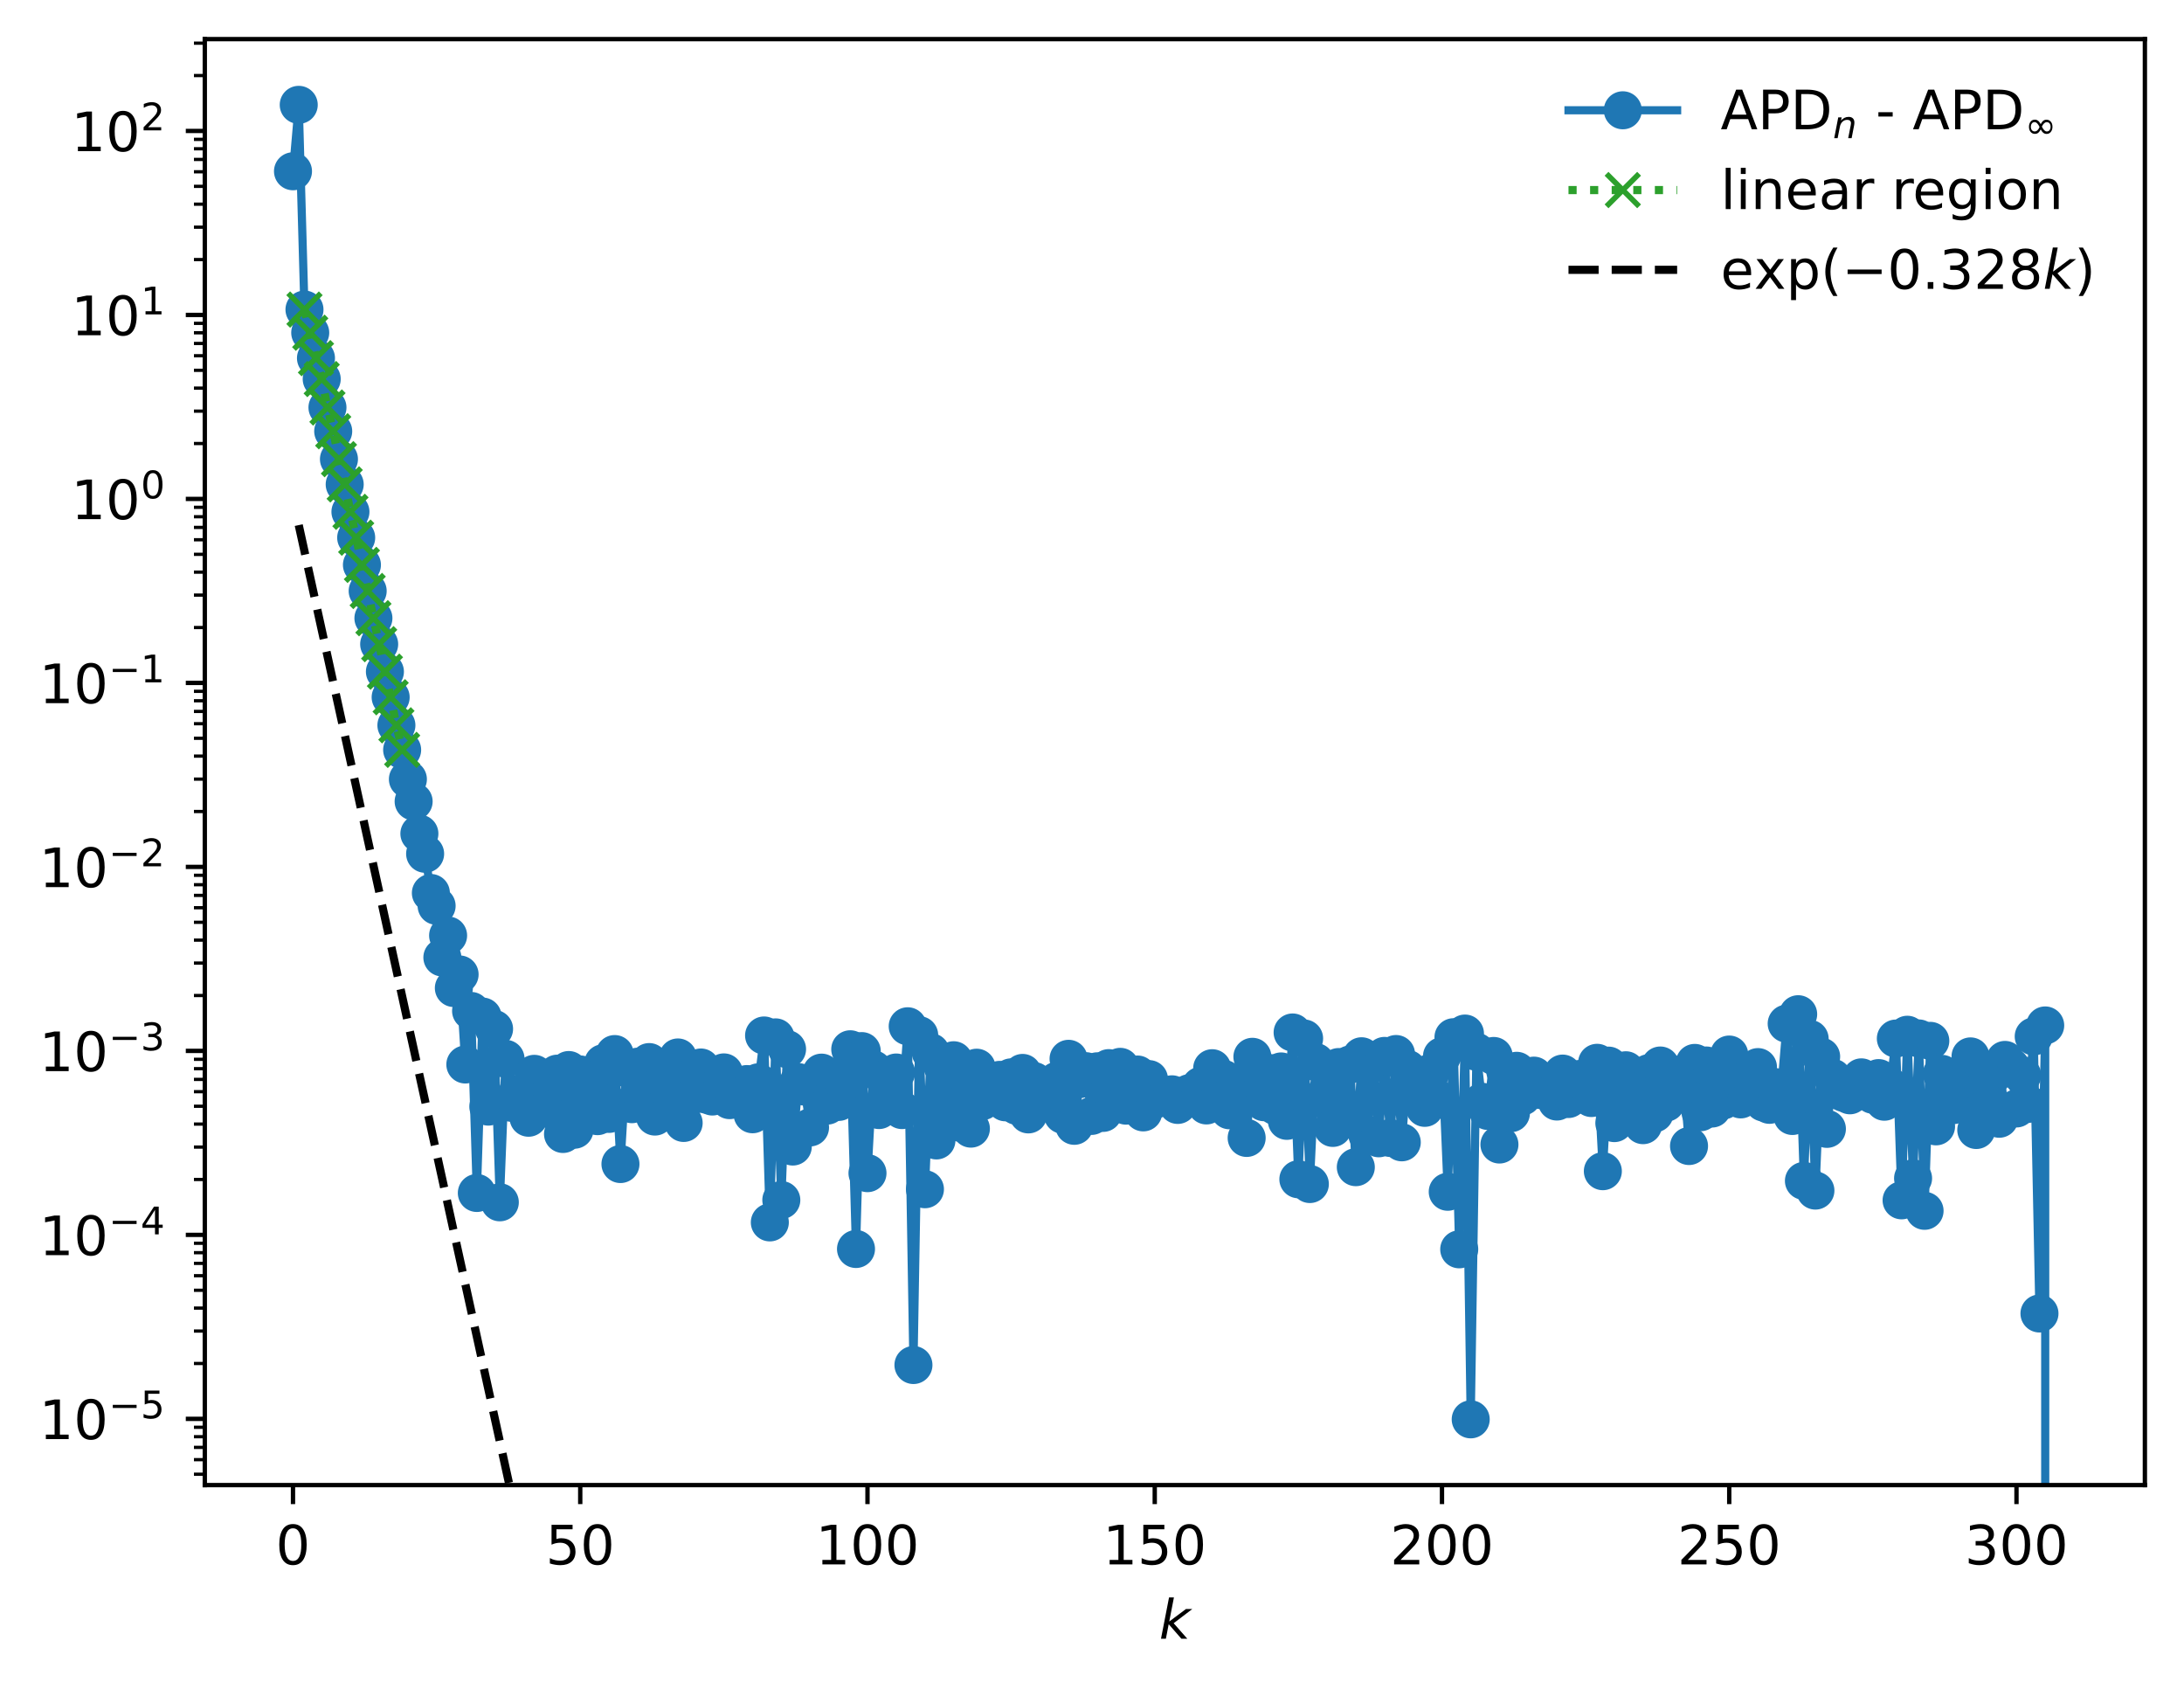<?xml version="1.0" encoding="utf-8" standalone="no"?>
<!DOCTYPE svg PUBLIC "-//W3C//DTD SVG 1.1//EN"
  "http://www.w3.org/Graphics/SVG/1.1/DTD/svg11.dtd">
<!-- Created with matplotlib (https://matplotlib.org/) -->
<svg height="310.868pt" version="1.1" viewBox="0 0 402.02 310.868" width="402.02pt" xmlns="http://www.w3.org/2000/svg" xmlns:xlink="http://www.w3.org/1999/xlink">
 <defs>
  <style type="text/css">
*{stroke-linecap:butt;stroke-linejoin:round;}
  </style>
 </defs>
 <g id="figure_1">
  <g id="patch_1">
   <path d="M 0 310.868 
L 402.02 310.868 
L 402.02 0 
L 0 0 
z
" style="fill:#ffffff;"/>
  </g>
  <g id="axes_1">
   <g id="patch_2">
    <path d="M 37.7 273.312 
L 394.82 273.312 
L 394.82 7.2 
L 37.7 7.2 
z
" style="fill:#ffffff;"/>
   </g>
   <g id="matplotlib.axis_1">
    <g id="xtick_1">
     <g id="line2d_1">
      <defs>
       <path d="M 0 0 
L 0 3.5 
" id="m7dec102398" style="stroke:#000000;stroke-width:0.8;"/>
      </defs>
      <g>
       <use style="stroke:#000000;stroke-width:0.8;" x="53.933" xlink:href="#m7dec102398" y="273.312"/>
      </g>
     </g>
     <g id="text_1">
      <!-- 0 -->
      <defs>
       <path d="M 31.781 66.406 
Q 24.172 66.406 20.328 58.906 
Q 16.5 51.422 16.5 36.375 
Q 16.5 21.391 20.328 13.891 
Q 24.172 6.391 31.781 6.391 
Q 39.453 6.391 43.281 13.891 
Q 47.125 21.391 47.125 36.375 
Q 47.125 51.422 43.281 58.906 
Q 39.453 66.406 31.781 66.406 
z
M 31.781 74.219 
Q 44.047 74.219 50.516 64.516 
Q 56.984 54.828 56.984 36.375 
Q 56.984 17.969 50.516 8.266 
Q 44.047 -1.422 31.781 -1.422 
Q 19.531 -1.422 13.062 8.266 
Q 6.594 17.969 6.594 36.375 
Q 6.594 54.828 13.062 64.516 
Q 19.531 74.219 31.781 74.219 
z
" id="DejaVuSans-48"/>
      </defs>
      <g transform="translate(50.751 287.91)scale(0.1 -0.1)">
       <use xlink:href="#DejaVuSans-48"/>
      </g>
     </g>
    </g>
    <g id="xtick_2">
     <g id="line2d_2">
      <g>
       <use style="stroke:#000000;stroke-width:0.8;" x="106.808" xlink:href="#m7dec102398" y="273.312"/>
      </g>
     </g>
     <g id="text_2">
      <!-- 50 -->
      <defs>
       <path d="M 10.797 72.906 
L 49.516 72.906 
L 49.516 64.594 
L 19.828 64.594 
L 19.828 46.734 
Q 21.969 47.469 24.109 47.828 
Q 26.266 48.188 28.422 48.188 
Q 40.625 48.188 47.75 41.5 
Q 54.891 34.812 54.891 23.391 
Q 54.891 11.625 47.562 5.094 
Q 40.234 -1.422 26.906 -1.422 
Q 22.312 -1.422 17.547 -0.641 
Q 12.797 0.141 7.719 1.703 
L 7.719 11.625 
Q 12.109 9.234 16.797 8.062 
Q 21.484 6.891 26.703 6.891 
Q 35.156 6.891 40.078 11.328 
Q 45.016 15.766 45.016 23.391 
Q 45.016 31 40.078 35.438 
Q 35.156 39.891 26.703 39.891 
Q 22.75 39.891 18.812 39.016 
Q 14.891 38.141 10.797 36.281 
z
" id="DejaVuSans-53"/>
      </defs>
      <g transform="translate(100.446 287.91)scale(0.1 -0.1)">
       <use xlink:href="#DejaVuSans-53"/>
       <use x="63.623" xlink:href="#DejaVuSans-48"/>
      </g>
     </g>
    </g>
    <g id="xtick_3">
     <g id="line2d_3">
      <g>
       <use style="stroke:#000000;stroke-width:0.8;" x="159.683" xlink:href="#m7dec102398" y="273.312"/>
      </g>
     </g>
     <g id="text_3">
      <!-- 100 -->
      <defs>
       <path d="M 12.406 8.297 
L 28.516 8.297 
L 28.516 63.922 
L 10.984 60.406 
L 10.984 69.391 
L 28.422 72.906 
L 38.281 72.906 
L 38.281 8.297 
L 54.391 8.297 
L 54.391 0 
L 12.406 0 
z
" id="DejaVuSans-49"/>
      </defs>
      <g transform="translate(150.14 287.91)scale(0.1 -0.1)">
       <use xlink:href="#DejaVuSans-49"/>
       <use x="63.623" xlink:href="#DejaVuSans-48"/>
       <use x="127.246" xlink:href="#DejaVuSans-48"/>
      </g>
     </g>
    </g>
    <g id="xtick_4">
     <g id="line2d_4">
      <g>
       <use style="stroke:#000000;stroke-width:0.8;" x="212.559" xlink:href="#m7dec102398" y="273.312"/>
      </g>
     </g>
     <g id="text_4">
      <!-- 150 -->
      <g transform="translate(203.015 287.91)scale(0.1 -0.1)">
       <use xlink:href="#DejaVuSans-49"/>
       <use x="63.623" xlink:href="#DejaVuSans-53"/>
       <use x="127.246" xlink:href="#DejaVuSans-48"/>
      </g>
     </g>
    </g>
    <g id="xtick_5">
     <g id="line2d_5">
      <g>
       <use style="stroke:#000000;stroke-width:0.8;" x="265.434" xlink:href="#m7dec102398" y="273.312"/>
      </g>
     </g>
     <g id="text_5">
      <!-- 200 -->
      <defs>
       <path d="M 19.188 8.297 
L 53.609 8.297 
L 53.609 0 
L 7.328 0 
L 7.328 8.297 
Q 12.938 14.109 22.625 23.891 
Q 32.328 33.688 34.812 36.531 
Q 39.547 41.844 41.422 45.531 
Q 43.312 49.219 43.312 52.781 
Q 43.312 58.594 39.234 62.25 
Q 35.156 65.922 28.609 65.922 
Q 23.969 65.922 18.812 64.312 
Q 13.672 62.703 7.812 59.422 
L 7.812 69.391 
Q 13.766 71.781 18.938 73 
Q 24.125 74.219 28.422 74.219 
Q 39.75 74.219 46.484 68.547 
Q 53.219 62.891 53.219 53.422 
Q 53.219 48.922 51.531 44.891 
Q 49.859 40.875 45.406 35.406 
Q 44.188 33.984 37.641 27.219 
Q 31.109 20.453 19.188 8.297 
z
" id="DejaVuSans-50"/>
      </defs>
      <g transform="translate(255.89 287.91)scale(0.1 -0.1)">
       <use xlink:href="#DejaVuSans-50"/>
       <use x="63.623" xlink:href="#DejaVuSans-48"/>
       <use x="127.246" xlink:href="#DejaVuSans-48"/>
      </g>
     </g>
    </g>
    <g id="xtick_6">
     <g id="line2d_6">
      <g>
       <use style="stroke:#000000;stroke-width:0.8;" x="318.309" xlink:href="#m7dec102398" y="273.312"/>
      </g>
     </g>
     <g id="text_6">
      <!-- 250 -->
      <g transform="translate(308.766 287.91)scale(0.1 -0.1)">
       <use xlink:href="#DejaVuSans-50"/>
       <use x="63.623" xlink:href="#DejaVuSans-53"/>
       <use x="127.246" xlink:href="#DejaVuSans-48"/>
      </g>
     </g>
    </g>
    <g id="xtick_7">
     <g id="line2d_7">
      <g>
       <use style="stroke:#000000;stroke-width:0.8;" x="371.185" xlink:href="#m7dec102398" y="273.312"/>
      </g>
     </g>
     <g id="text_7">
      <!-- 300 -->
      <defs>
       <path d="M 40.578 39.312 
Q 47.656 37.797 51.625 33 
Q 55.609 28.219 55.609 21.188 
Q 55.609 10.406 48.188 4.484 
Q 40.766 -1.422 27.094 -1.422 
Q 22.516 -1.422 17.656 -0.516 
Q 12.797 0.391 7.625 2.203 
L 7.625 11.719 
Q 11.719 9.328 16.594 8.109 
Q 21.484 6.891 26.812 6.891 
Q 36.078 6.891 40.938 10.547 
Q 45.797 14.203 45.797 21.188 
Q 45.797 27.641 41.281 31.266 
Q 36.766 34.906 28.719 34.906 
L 20.219 34.906 
L 20.219 43.016 
L 29.109 43.016 
Q 36.375 43.016 40.234 45.922 
Q 44.094 48.828 44.094 54.297 
Q 44.094 59.906 40.109 62.906 
Q 36.141 65.922 28.719 65.922 
Q 24.656 65.922 20.016 65.031 
Q 15.375 64.156 9.812 62.312 
L 9.812 71.094 
Q 15.438 72.656 20.344 73.438 
Q 25.25 74.219 29.594 74.219 
Q 40.828 74.219 47.359 69.109 
Q 53.906 64.016 53.906 55.328 
Q 53.906 49.266 50.438 45.094 
Q 46.969 40.922 40.578 39.312 
z
" id="DejaVuSans-51"/>
      </defs>
      <g transform="translate(361.641 287.91)scale(0.1 -0.1)">
       <use xlink:href="#DejaVuSans-51"/>
       <use x="63.623" xlink:href="#DejaVuSans-48"/>
       <use x="127.246" xlink:href="#DejaVuSans-48"/>
      </g>
     </g>
    </g>
    <g id="text_8">
     <!-- $ k $ -->
     <defs>
      <path d="M 18.312 75.984 
L 27.297 75.984 
L 18.703 31.688 
L 49.516 54.688 
L 61.188 54.688 
L 26.812 28.516 
L 51.906 0 
L 41.016 0 
L 17.672 26.703 
L 12.5 0 
L 3.516 0 
z
" id="DejaVuSans-Oblique-107"/>
     </defs>
     <g transform="translate(213.36 301.589)scale(0.1 -0.1)">
      <use transform="translate(0 0.016)" xlink:href="#DejaVuSans-Oblique-107"/>
     </g>
    </g>
   </g>
   <g id="matplotlib.axis_2">
    <g id="ytick_1">
     <g id="line2d_8">
      <defs>
       <path d="M 0 0 
L -3.5 0 
" id="mce743a09ff" style="stroke:#000000;stroke-width:0.8;"/>
      </defs>
      <g>
       <use style="stroke:#000000;stroke-width:0.8;" x="37.7" xlink:href="#mce743a09ff" y="261.124"/>
      </g>
     </g>
     <g id="text_9">
      <!-- $\mathdefault{10^{-5}}$ -->
      <defs>
       <path d="M 10.594 35.5 
L 73.188 35.5 
L 73.188 27.203 
L 10.594 27.203 
z
" id="DejaVuSans-8722"/>
      </defs>
      <g transform="translate(7.2 264.924)scale(0.1 -0.1)">
       <use transform="translate(0 0.684)" xlink:href="#DejaVuSans-49"/>
       <use transform="translate(63.623 0.684)" xlink:href="#DejaVuSans-48"/>
       <use transform="translate(128.203 38.966)scale(0.7)" xlink:href="#DejaVuSans-8722"/>
       <use transform="translate(186.855 38.966)scale(0.7)" xlink:href="#DejaVuSans-53"/>
      </g>
     </g>
    </g>
    <g id="ytick_2">
     <g id="line2d_9">
      <g>
       <use style="stroke:#000000;stroke-width:0.8;" x="37.7" xlink:href="#mce743a09ff" y="227.264"/>
      </g>
     </g>
     <g id="text_10">
      <!-- $\mathdefault{10^{-4}}$ -->
      <defs>
       <path d="M 37.797 64.312 
L 12.891 25.391 
L 37.797 25.391 
z
M 35.203 72.906 
L 47.609 72.906 
L 47.609 25.391 
L 58.016 25.391 
L 58.016 17.188 
L 47.609 17.188 
L 47.609 0 
L 37.797 0 
L 37.797 17.188 
L 4.891 17.188 
L 4.891 26.703 
z
" id="DejaVuSans-52"/>
      </defs>
      <g transform="translate(7.2 231.063)scale(0.1 -0.1)">
       <use transform="translate(0 0.684)" xlink:href="#DejaVuSans-49"/>
       <use transform="translate(63.623 0.684)" xlink:href="#DejaVuSans-48"/>
       <use transform="translate(128.203 38.966)scale(0.7)" xlink:href="#DejaVuSans-8722"/>
       <use transform="translate(186.855 38.966)scale(0.7)" xlink:href="#DejaVuSans-52"/>
      </g>
     </g>
    </g>
    <g id="ytick_3">
     <g id="line2d_10">
      <g>
       <use style="stroke:#000000;stroke-width:0.8;" x="37.7" xlink:href="#mce743a09ff" y="193.403"/>
      </g>
     </g>
     <g id="text_11">
      <!-- $\mathdefault{10^{-3}}$ -->
      <g transform="translate(7.2 197.202)scale(0.1 -0.1)">
       <use transform="translate(0 0.766)" xlink:href="#DejaVuSans-49"/>
       <use transform="translate(63.623 0.766)" xlink:href="#DejaVuSans-48"/>
       <use transform="translate(128.203 39.047)scale(0.7)" xlink:href="#DejaVuSans-8722"/>
       <use transform="translate(186.855 39.047)scale(0.7)" xlink:href="#DejaVuSans-51"/>
      </g>
     </g>
    </g>
    <g id="ytick_4">
     <g id="line2d_11">
      <g>
       <use style="stroke:#000000;stroke-width:0.8;" x="37.7" xlink:href="#mce743a09ff" y="159.542"/>
      </g>
     </g>
     <g id="text_12">
      <!-- $\mathdefault{10^{-2}}$ -->
      <g transform="translate(7.2 163.342)scale(0.1 -0.1)">
       <use transform="translate(0 0.766)" xlink:href="#DejaVuSans-49"/>
       <use transform="translate(63.623 0.766)" xlink:href="#DejaVuSans-48"/>
       <use transform="translate(128.203 39.047)scale(0.7)" xlink:href="#DejaVuSans-8722"/>
       <use transform="translate(186.855 39.047)scale(0.7)" xlink:href="#DejaVuSans-50"/>
      </g>
     </g>
    </g>
    <g id="ytick_5">
     <g id="line2d_12">
      <g>
       <use style="stroke:#000000;stroke-width:0.8;" x="37.7" xlink:href="#mce743a09ff" y="125.682"/>
      </g>
     </g>
     <g id="text_13">
      <!-- $\mathdefault{10^{-1}}$ -->
      <g transform="translate(7.2 129.481)scale(0.1 -0.1)">
       <use transform="translate(0 0.684)" xlink:href="#DejaVuSans-49"/>
       <use transform="translate(63.623 0.684)" xlink:href="#DejaVuSans-48"/>
       <use transform="translate(128.203 38.966)scale(0.7)" xlink:href="#DejaVuSans-8722"/>
       <use transform="translate(186.855 38.966)scale(0.7)" xlink:href="#DejaVuSans-49"/>
      </g>
     </g>
    </g>
    <g id="ytick_6">
     <g id="line2d_13">
      <g>
       <use style="stroke:#000000;stroke-width:0.8;" x="37.7" xlink:href="#mce743a09ff" y="91.821"/>
      </g>
     </g>
     <g id="text_14">
      <!-- $\mathdefault{10^{0}}$ -->
      <g transform="translate(13.1 95.62)scale(0.1 -0.1)">
       <use transform="translate(0 0.766)" xlink:href="#DejaVuSans-49"/>
       <use transform="translate(63.623 0.766)" xlink:href="#DejaVuSans-48"/>
       <use transform="translate(128.203 39.047)scale(0.7)" xlink:href="#DejaVuSans-48"/>
      </g>
     </g>
    </g>
    <g id="ytick_7">
     <g id="line2d_14">
      <g>
       <use style="stroke:#000000;stroke-width:0.8;" x="37.7" xlink:href="#mce743a09ff" y="57.96"/>
      </g>
     </g>
     <g id="text_15">
      <!-- $\mathdefault{10^{1}}$ -->
      <g transform="translate(13.1 61.76)scale(0.1 -0.1)">
       <use transform="translate(0 0.684)" xlink:href="#DejaVuSans-49"/>
       <use transform="translate(63.623 0.684)" xlink:href="#DejaVuSans-48"/>
       <use transform="translate(128.203 38.966)scale(0.7)" xlink:href="#DejaVuSans-49"/>
      </g>
     </g>
    </g>
    <g id="ytick_8">
     <g id="line2d_15">
      <g>
       <use style="stroke:#000000;stroke-width:0.8;" x="37.7" xlink:href="#mce743a09ff" y="24.1"/>
      </g>
     </g>
     <g id="text_16">
      <!-- $\mathdefault{10^{2}}$ -->
      <g transform="translate(13.1 27.899)scale(0.1 -0.1)">
       <use transform="translate(0 0.766)" xlink:href="#DejaVuSans-49"/>
       <use transform="translate(63.623 0.766)" xlink:href="#DejaVuSans-48"/>
       <use transform="translate(128.203 39.047)scale(0.7)" xlink:href="#DejaVuSans-50"/>
      </g>
     </g>
    </g>
    <g id="ytick_9">
     <g id="line2d_16">
      <defs>
       <path d="M 0 0 
L -2 0 
" id="m257fd28a61" style="stroke:#000000;stroke-width:0.6;"/>
      </defs>
      <g>
       <use style="stroke:#000000;stroke-width:0.6;" x="37.7" xlink:href="#m257fd28a61" y="271.317"/>
      </g>
     </g>
    </g>
    <g id="ytick_10">
     <g id="line2d_17">
      <g>
       <use style="stroke:#000000;stroke-width:0.6;" x="37.7" xlink:href="#m257fd28a61" y="268.636"/>
      </g>
     </g>
    </g>
    <g id="ytick_11">
     <g id="line2d_18">
      <g>
       <use style="stroke:#000000;stroke-width:0.6;" x="37.7" xlink:href="#m257fd28a61" y="266.369"/>
      </g>
     </g>
    </g>
    <g id="ytick_12">
     <g id="line2d_19">
      <g>
       <use style="stroke:#000000;stroke-width:0.6;" x="37.7" xlink:href="#m257fd28a61" y="264.406"/>
      </g>
     </g>
    </g>
    <g id="ytick_13">
     <g id="line2d_20">
      <g>
       <use style="stroke:#000000;stroke-width:0.6;" x="37.7" xlink:href="#m257fd28a61" y="262.674"/>
      </g>
     </g>
    </g>
    <g id="ytick_14">
     <g id="line2d_21">
      <g>
       <use style="stroke:#000000;stroke-width:0.6;" x="37.7" xlink:href="#m257fd28a61" y="250.931"/>
      </g>
     </g>
    </g>
    <g id="ytick_15">
     <g id="line2d_22">
      <g>
       <use style="stroke:#000000;stroke-width:0.6;" x="37.7" xlink:href="#m257fd28a61" y="244.969"/>
      </g>
     </g>
    </g>
    <g id="ytick_16">
     <g id="line2d_23">
      <g>
       <use style="stroke:#000000;stroke-width:0.6;" x="37.7" xlink:href="#m257fd28a61" y="240.738"/>
      </g>
     </g>
    </g>
    <g id="ytick_17">
     <g id="line2d_24">
      <g>
       <use style="stroke:#000000;stroke-width:0.6;" x="37.7" xlink:href="#m257fd28a61" y="237.457"/>
      </g>
     </g>
    </g>
    <g id="ytick_18">
     <g id="line2d_25">
      <g>
       <use style="stroke:#000000;stroke-width:0.6;" x="37.7" xlink:href="#m257fd28a61" y="234.776"/>
      </g>
     </g>
    </g>
    <g id="ytick_19">
     <g id="line2d_26">
      <g>
       <use style="stroke:#000000;stroke-width:0.6;" x="37.7" xlink:href="#m257fd28a61" y="232.509"/>
      </g>
     </g>
    </g>
    <g id="ytick_20">
     <g id="line2d_27">
      <g>
       <use style="stroke:#000000;stroke-width:0.6;" x="37.7" xlink:href="#m257fd28a61" y="230.545"/>
      </g>
     </g>
    </g>
    <g id="ytick_21">
     <g id="line2d_28">
      <g>
       <use style="stroke:#000000;stroke-width:0.6;" x="37.7" xlink:href="#m257fd28a61" y="228.813"/>
      </g>
     </g>
    </g>
    <g id="ytick_22">
     <g id="line2d_29">
      <g>
       <use style="stroke:#000000;stroke-width:0.6;" x="37.7" xlink:href="#m257fd28a61" y="217.071"/>
      </g>
     </g>
    </g>
    <g id="ytick_23">
     <g id="line2d_30">
      <g>
       <use style="stroke:#000000;stroke-width:0.6;" x="37.7" xlink:href="#m257fd28a61" y="211.108"/>
      </g>
     </g>
    </g>
    <g id="ytick_24">
     <g id="line2d_31">
      <g>
       <use style="stroke:#000000;stroke-width:0.6;" x="37.7" xlink:href="#m257fd28a61" y="206.878"/>
      </g>
     </g>
    </g>
    <g id="ytick_25">
     <g id="line2d_32">
      <g>
       <use style="stroke:#000000;stroke-width:0.6;" x="37.7" xlink:href="#m257fd28a61" y="203.596"/>
      </g>
     </g>
    </g>
    <g id="ytick_26">
     <g id="line2d_33">
      <g>
       <use style="stroke:#000000;stroke-width:0.6;" x="37.7" xlink:href="#m257fd28a61" y="200.915"/>
      </g>
     </g>
    </g>
    <g id="ytick_27">
     <g id="line2d_34">
      <g>
       <use style="stroke:#000000;stroke-width:0.6;" x="37.7" xlink:href="#m257fd28a61" y="198.648"/>
      </g>
     </g>
    </g>
    <g id="ytick_28">
     <g id="line2d_35">
      <g>
       <use style="stroke:#000000;stroke-width:0.6;" x="37.7" xlink:href="#m257fd28a61" y="196.684"/>
      </g>
     </g>
    </g>
    <g id="ytick_29">
     <g id="line2d_36">
      <g>
       <use style="stroke:#000000;stroke-width:0.6;" x="37.7" xlink:href="#m257fd28a61" y="194.952"/>
      </g>
     </g>
    </g>
    <g id="ytick_30">
     <g id="line2d_37">
      <g>
       <use style="stroke:#000000;stroke-width:0.6;" x="37.7" xlink:href="#m257fd28a61" y="183.21"/>
      </g>
     </g>
    </g>
    <g id="ytick_31">
     <g id="line2d_38">
      <g>
       <use style="stroke:#000000;stroke-width:0.6;" x="37.7" xlink:href="#m257fd28a61" y="177.247"/>
      </g>
     </g>
    </g>
    <g id="ytick_32">
     <g id="line2d_39">
      <g>
       <use style="stroke:#000000;stroke-width:0.6;" x="37.7" xlink:href="#m257fd28a61" y="173.017"/>
      </g>
     </g>
    </g>
    <g id="ytick_33">
     <g id="line2d_40">
      <g>
       <use style="stroke:#000000;stroke-width:0.6;" x="37.7" xlink:href="#m257fd28a61" y="169.735"/>
      </g>
     </g>
    </g>
    <g id="ytick_34">
     <g id="line2d_41">
      <g>
       <use style="stroke:#000000;stroke-width:0.6;" x="37.7" xlink:href="#m257fd28a61" y="167.054"/>
      </g>
     </g>
    </g>
    <g id="ytick_35">
     <g id="line2d_42">
      <g>
       <use style="stroke:#000000;stroke-width:0.6;" x="37.7" xlink:href="#m257fd28a61" y="164.787"/>
      </g>
     </g>
    </g>
    <g id="ytick_36">
     <g id="line2d_43">
      <g>
       <use style="stroke:#000000;stroke-width:0.6;" x="37.7" xlink:href="#m257fd28a61" y="162.824"/>
      </g>
     </g>
    </g>
    <g id="ytick_37">
     <g id="line2d_44">
      <g>
       <use style="stroke:#000000;stroke-width:0.6;" x="37.7" xlink:href="#m257fd28a61" y="161.092"/>
      </g>
     </g>
    </g>
    <g id="ytick_38">
     <g id="line2d_45">
      <g>
       <use style="stroke:#000000;stroke-width:0.6;" x="37.7" xlink:href="#m257fd28a61" y="149.349"/>
      </g>
     </g>
    </g>
    <g id="ytick_39">
     <g id="line2d_46">
      <g>
       <use style="stroke:#000000;stroke-width:0.6;" x="37.7" xlink:href="#m257fd28a61" y="143.387"/>
      </g>
     </g>
    </g>
    <g id="ytick_40">
     <g id="line2d_47">
      <g>
       <use style="stroke:#000000;stroke-width:0.6;" x="37.7" xlink:href="#m257fd28a61" y="139.156"/>
      </g>
     </g>
    </g>
    <g id="ytick_41">
     <g id="line2d_48">
      <g>
       <use style="stroke:#000000;stroke-width:0.6;" x="37.7" xlink:href="#m257fd28a61" y="135.875"/>
      </g>
     </g>
    </g>
    <g id="ytick_42">
     <g id="line2d_49">
      <g>
       <use style="stroke:#000000;stroke-width:0.6;" x="37.7" xlink:href="#m257fd28a61" y="133.194"/>
      </g>
     </g>
    </g>
    <g id="ytick_43">
     <g id="line2d_50">
      <g>
       <use style="stroke:#000000;stroke-width:0.6;" x="37.7" xlink:href="#m257fd28a61" y="130.927"/>
      </g>
     </g>
    </g>
    <g id="ytick_44">
     <g id="line2d_51">
      <g>
       <use style="stroke:#000000;stroke-width:0.6;" x="37.7" xlink:href="#m257fd28a61" y="128.963"/>
      </g>
     </g>
    </g>
    <g id="ytick_45">
     <g id="line2d_52">
      <g>
       <use style="stroke:#000000;stroke-width:0.6;" x="37.7" xlink:href="#m257fd28a61" y="127.231"/>
      </g>
     </g>
    </g>
    <g id="ytick_46">
     <g id="line2d_53">
      <g>
       <use style="stroke:#000000;stroke-width:0.6;" x="37.7" xlink:href="#m257fd28a61" y="115.489"/>
      </g>
     </g>
    </g>
    <g id="ytick_47">
     <g id="line2d_54">
      <g>
       <use style="stroke:#000000;stroke-width:0.6;" x="37.7" xlink:href="#m257fd28a61" y="109.526"/>
      </g>
     </g>
    </g>
    <g id="ytick_48">
     <g id="line2d_55">
      <g>
       <use style="stroke:#000000;stroke-width:0.6;" x="37.7" xlink:href="#m257fd28a61" y="105.296"/>
      </g>
     </g>
    </g>
    <g id="ytick_49">
     <g id="line2d_56">
      <g>
       <use style="stroke:#000000;stroke-width:0.6;" x="37.7" xlink:href="#m257fd28a61" y="102.014"/>
      </g>
     </g>
    </g>
    <g id="ytick_50">
     <g id="line2d_57">
      <g>
       <use style="stroke:#000000;stroke-width:0.6;" x="37.7" xlink:href="#m257fd28a61" y="99.333"/>
      </g>
     </g>
    </g>
    <g id="ytick_51">
     <g id="line2d_58">
      <g>
       <use style="stroke:#000000;stroke-width:0.6;" x="37.7" xlink:href="#m257fd28a61" y="97.066"/>
      </g>
     </g>
    </g>
    <g id="ytick_52">
     <g id="line2d_59">
      <g>
       <use style="stroke:#000000;stroke-width:0.6;" x="37.7" xlink:href="#m257fd28a61" y="95.103"/>
      </g>
     </g>
    </g>
    <g id="ytick_53">
     <g id="line2d_60">
      <g>
       <use style="stroke:#000000;stroke-width:0.6;" x="37.7" xlink:href="#m257fd28a61" y="93.37"/>
      </g>
     </g>
    </g>
    <g id="ytick_54">
     <g id="line2d_61">
      <g>
       <use style="stroke:#000000;stroke-width:0.6;" x="37.7" xlink:href="#m257fd28a61" y="81.628"/>
      </g>
     </g>
    </g>
    <g id="ytick_55">
     <g id="line2d_62">
      <g>
       <use style="stroke:#000000;stroke-width:0.6;" x="37.7" xlink:href="#m257fd28a61" y="75.665"/>
      </g>
     </g>
    </g>
    <g id="ytick_56">
     <g id="line2d_63">
      <g>
       <use style="stroke:#000000;stroke-width:0.6;" x="37.7" xlink:href="#m257fd28a61" y="71.435"/>
      </g>
     </g>
    </g>
    <g id="ytick_57">
     <g id="line2d_64">
      <g>
       <use style="stroke:#000000;stroke-width:0.6;" x="37.7" xlink:href="#m257fd28a61" y="68.154"/>
      </g>
     </g>
    </g>
    <g id="ytick_58">
     <g id="line2d_65">
      <g>
       <use style="stroke:#000000;stroke-width:0.6;" x="37.7" xlink:href="#m257fd28a61" y="65.472"/>
      </g>
     </g>
    </g>
    <g id="ytick_59">
     <g id="line2d_66">
      <g>
       <use style="stroke:#000000;stroke-width:0.6;" x="37.7" xlink:href="#m257fd28a61" y="63.206"/>
      </g>
     </g>
    </g>
    <g id="ytick_60">
     <g id="line2d_67">
      <g>
       <use style="stroke:#000000;stroke-width:0.6;" x="37.7" xlink:href="#m257fd28a61" y="61.242"/>
      </g>
     </g>
    </g>
    <g id="ytick_61">
     <g id="line2d_68">
      <g>
       <use style="stroke:#000000;stroke-width:0.6;" x="37.7" xlink:href="#m257fd28a61" y="59.51"/>
      </g>
     </g>
    </g>
    <g id="ytick_62">
     <g id="line2d_69">
      <g>
       <use style="stroke:#000000;stroke-width:0.6;" x="37.7" xlink:href="#m257fd28a61" y="47.767"/>
      </g>
     </g>
    </g>
    <g id="ytick_63">
     <g id="line2d_70">
      <g>
       <use style="stroke:#000000;stroke-width:0.6;" x="37.7" xlink:href="#m257fd28a61" y="41.805"/>
      </g>
     </g>
    </g>
    <g id="ytick_64">
     <g id="line2d_71">
      <g>
       <use style="stroke:#000000;stroke-width:0.6;" x="37.7" xlink:href="#m257fd28a61" y="37.574"/>
      </g>
     </g>
    </g>
    <g id="ytick_65">
     <g id="line2d_72">
      <g>
       <use style="stroke:#000000;stroke-width:0.6;" x="37.7" xlink:href="#m257fd28a61" y="34.293"/>
      </g>
     </g>
    </g>
    <g id="ytick_66">
     <g id="line2d_73">
      <g>
       <use style="stroke:#000000;stroke-width:0.6;" x="37.7" xlink:href="#m257fd28a61" y="31.612"/>
      </g>
     </g>
    </g>
    <g id="ytick_67">
     <g id="line2d_74">
      <g>
       <use style="stroke:#000000;stroke-width:0.6;" x="37.7" xlink:href="#m257fd28a61" y="29.345"/>
      </g>
     </g>
    </g>
    <g id="ytick_68">
     <g id="line2d_75">
      <g>
       <use style="stroke:#000000;stroke-width:0.6;" x="37.7" xlink:href="#m257fd28a61" y="27.381"/>
      </g>
     </g>
    </g>
    <g id="ytick_69">
     <g id="line2d_76">
      <g>
       <use style="stroke:#000000;stroke-width:0.6;" x="37.7" xlink:href="#m257fd28a61" y="25.649"/>
      </g>
     </g>
    </g>
    <g id="ytick_70">
     <g id="line2d_77">
      <g>
       <use style="stroke:#000000;stroke-width:0.6;" x="37.7" xlink:href="#m257fd28a61" y="13.907"/>
      </g>
     </g>
    </g>
    <g id="ytick_71">
     <g id="line2d_78">
      <g>
       <use style="stroke:#000000;stroke-width:0.6;" x="37.7" xlink:href="#m257fd28a61" y="7.944"/>
      </g>
     </g>
    </g>
   </g>
   <g id="line2d_79">
    <path clip-path="url(#pf28a02caa1)" d="M 53.933 31.52 
L 54.99 19.296 
L 56.048 56.974 
L 59.22 69.76 
L 60.278 74.995 
L 61.335 79.368 
L 63.45 89.146 
L 66.623 103.96 
L 71.91 128.322 
L 72.968 133.483 
L 74.025 138.008 
L 75.083 143.409 
L 76.14 147.501 
L 77.198 153.423 
L 78.255 157.131 
L 79.313 164.347 
L 80.37 166.714 
L 81.428 176.215 
L 82.485 172.173 
L 83.543 181.839 
L 84.6 179.338 
L 85.658 195.908 
L 86.715 186.053 
L 87.773 219.554 
L 88.83 187.085 
L 89.888 203.661 
L 90.945 189.362 
L 92.003 221.272 
L 93.06 194.864 
L 94.118 202.953 
L 95.175 201.297 
L 96.233 201.255 
L 97.29 205.707 
L 98.348 197.629 
L 99.406 204.125 
L 100.463 200.448 
L 101.521 204.194 
L 102.578 197.596 
L 103.636 208.697 
L 104.693 196.927 
L 105.751 207.911 
L 106.808 197.743 
L 107.866 202.604 
L 108.923 197.818 
L 109.981 205.415 
L 111.038 195.678 
L 112.096 205.002 
L 113.153 193.989 
L 114.211 214.229 
L 115.268 196.573 
L 116.326 203.213 
L 117.383 196.315 
L 118.441 203.13 
L 119.498 195.464 
L 120.556 205.492 
L 121.613 199.542 
L 122.671 198.017 
L 123.728 203.317 
L 124.786 194.614 
L 125.843 206.667 
L 126.901 197.314 
L 127.958 201.412 
L 129.016 196.461 
L 130.073 201.469 
L 131.131 201.802 
L 132.188 201.513 
L 133.246 197.363 
L 134.303 202.469 
L 135.361 199.666 
L 136.418 201.906 
L 137.476 199.513 
L 138.533 205.066 
L 139.591 199.187 
L 140.648 190.568 
L 141.706 224.969 
L 142.763 190.918 
L 143.821 220.855 
L 144.878 193.086 
L 145.936 211.006 
L 146.993 199.16 
L 148.051 199.969 
L 149.108 207.491 
L 150.166 198.81 
L 151.223 197.406 
L 152.281 203.473 
L 153.338 198.227 
L 154.396 202.794 
L 155.453 199.165 
L 156.511 193.107 
L 157.568 229.863 
L 158.626 193.442 
L 159.683 215.906 
L 160.741 196.799 
L 161.798 204.294 
L 162.856 198.656 
L 163.913 202.109 
L 164.971 197.384 
L 166.028 204.298 
L 167.086 188.874 
L 168.143 251.217 
L 169.201 190.514 
L 170.258 218.865 
L 171.316 193.64 
L 172.373 209.884 
L 173.431 196.097 
L 174.488 204.5 
L 175.546 195.128 
L 176.603 206.607 
L 177.661 197.875 
L 178.719 207.712 
L 179.776 196.5 
L 180.834 202.647 
L 181.891 201.287 
L 182.949 201.059 
L 184.006 198.741 
L 185.064 202.866 
L 186.121 198.276 
L 187.179 203.523 
L 188.236 197.46 
L 189.294 205.093 
L 190.351 198.967 
L 191.409 202.915 
L 192.466 200.871 
L 193.524 200.972 
L 194.581 198.909 
L 195.639 205.157 
L 196.696 194.863 
L 197.754 207.193 
L 198.811 198.592 
L 199.869 197.137 
L 200.926 205.373 
L 201.984 197.16 
L 203.041 204.818 
L 204.099 196.577 
L 205.156 203.228 
L 206.214 196.341 
L 207.271 203.481 
L 208.329 200.022 
L 209.386 197.755 
L 210.444 204.721 
L 211.501 198.596 
L 212.559 202.4 
L 213.616 201.684 
L 215.731 201.397 
L 216.789 203.35 
L 217.846 202.092 
L 218.904 201.193 
L 219.961 201.585 
L 221.019 199.835 
L 222.076 203.444 
L 223.134 196.594 
L 224.191 202.303 
L 225.249 198.556 
L 226.306 204.335 
L 227.364 199.249 
L 228.421 199.295 
L 229.479 209.425 
L 230.536 194.494 
L 231.594 201.497 
L 232.651 202.848 
L 233.709 197.485 
L 234.766 203.545 
L 235.824 197.187 
L 236.881 206.279 
L 237.939 190.016 
L 238.996 217.03 
L 240.054 191.122 
L 241.111 217.91 
L 242.169 195.458 
L 243.226 202.236 
L 244.284 200.866 
L 245.341 207.581 
L 246.399 196.379 
L 247.456 204.716 
L 248.514 195.909 
L 249.571 214.805 
L 250.629 194.394 
L 251.686 208.807 
L 252.744 195.736 
L 253.801 209.488 
L 254.859 194.329 
L 255.917 209.431 
L 256.974 193.981 
L 258.032 210.231 
L 259.089 196.727 
L 260.147 201.688 
L 261.204 201.834 
L 262.262 203.886 
L 263.319 197.441 
L 264.377 202.061 
L 265.434 194.379 
L 266.492 219.333 
L 267.549 190.889 
L 268.607 229.922 
L 269.664 190.216 
L 270.722 261.216 
L 271.779 193.573 
L 272.837 202.775 
L 273.894 204.461 
L 274.952 194.339 
L 276.009 210.635 
L 277.067 197.066 
L 278.124 204.869 
L 279.182 197.07 
L 280.239 201.797 
L 281.297 200.571 
L 282.354 197.961 
L 283.412 200.598 
L 284.469 199.711 
L 285.527 200.032 
L 286.584 202.725 
L 287.642 197.583 
L 288.699 202.263 
L 289.757 198.805 
L 290.814 198.569 
L 291.872 201.158 
L 292.929 202.08 
L 293.987 195.599 
L 295.044 215.545 
L 296.102 196.116 
L 297.159 206.696 
L 298.217 198.108 
L 299.274 196.97 
L 300.332 204.069 
L 301.389 198.123 
L 302.447 207.074 
L 303.504 197.505 
L 304.562 204.909 
L 305.619 196.095 
L 306.677 202.937 
L 307.734 200.681 
L 308.792 201.395 
L 309.849 197.583 
L 310.907 210.913 
L 311.964 195.617 
L 313.022 204.693 
L 314.079 196.092 
L 315.137 204.013 
L 316.194 198.663 
L 317.252 202.503 
L 318.309 194.079 
L 319.367 200.152 
L 320.424 202.332 
L 321.482 198.675 
L 322.539 201.547 
L 323.597 196.387 
L 324.654 202.914 
L 325.712 203.332 
L 326.769 200.065 
L 327.827 201.051 
L 328.884 188.386 
L 329.942 205.385 
L 330.999 186.656 
L 332.057 217.328 
L 333.114 191.196 
L 334.172 219.113 
L 335.229 194.458 
L 336.287 207.756 
L 337.345 198.352 
L 338.402 200.707 
L 340.517 201.577 
L 341.575 200.931 
L 342.632 198.276 
L 343.69 199.234 
L 344.747 201.481 
L 345.805 198.41 
L 346.862 202.759 
L 347.92 199.972 
L 348.977 191.135 
L 350.035 220.909 
L 351.092 190.435 
L 352.15 216.857 
L 353.207 191.113 
L 354.265 222.837 
L 355.322 191.559 
L 356.38 207.292 
L 357.437 197.631 
L 358.495 201.984 
L 359.552 203.391 
L 360.61 198.311 
L 361.667 198.661 
L 362.725 194.42 
L 363.782 207.965 
L 364.84 198.885 
L 365.897 201.386 
L 366.955 197.737 
L 368.012 205.894 
L 369.07 195.067 
L 370.127 196.349 
L 371.185 203.999 
L 372.242 197.889 
L 373.3 203.166 
L 374.357 190.746 
L 375.415 241.733 
L 376.472 188.721 
L 376.476 311.868 
L 376.476 311.868 
" style="fill:none;stroke:#1f77b4;stroke-linecap:square;stroke-width:1.5;"/>
    <defs>
     <path d="M 0 3 
C 0.796 3 1.559 2.684 2.121 2.121 
C 2.684 1.559 3 0.796 3 0 
C 3 -0.796 2.684 -1.559 2.121 -2.121 
C 1.559 -2.684 0.796 -3 0 -3 
C -0.796 -3 -1.559 -2.684 -2.121 -2.121 
C -2.684 -1.559 -3 -0.796 -3 0 
C -3 0.796 -2.684 1.559 -2.121 2.121 
C -1.559 2.684 -0.796 3 0 3 
z
" id="mea1fa9cd53" style="stroke:#1f77b4;"/>
    </defs>
    <g clip-path="url(#pf28a02caa1)">
     <use style="fill:#1f77b4;stroke:#1f77b4;" x="53.933" xlink:href="#mea1fa9cd53" y="31.52"/>
     <use style="fill:#1f77b4;stroke:#1f77b4;" x="54.99" xlink:href="#mea1fa9cd53" y="19.296"/>
     <use style="fill:#1f77b4;stroke:#1f77b4;" x="56.048" xlink:href="#mea1fa9cd53" y="56.974"/>
     <use style="fill:#1f77b4;stroke:#1f77b4;" x="57.105" xlink:href="#mea1fa9cd53" y="61.236"/>
     <use style="fill:#1f77b4;stroke:#1f77b4;" x="58.163" xlink:href="#mea1fa9cd53" y="65.912"/>
     <use style="fill:#1f77b4;stroke:#1f77b4;" x="59.22" xlink:href="#mea1fa9cd53" y="69.76"/>
     <use style="fill:#1f77b4;stroke:#1f77b4;" x="60.278" xlink:href="#mea1fa9cd53" y="74.995"/>
     <use style="fill:#1f77b4;stroke:#1f77b4;" x="61.335" xlink:href="#mea1fa9cd53" y="79.368"/>
     <use style="fill:#1f77b4;stroke:#1f77b4;" x="62.393" xlink:href="#mea1fa9cd53" y="84.503"/>
     <use style="fill:#1f77b4;stroke:#1f77b4;" x="63.45" xlink:href="#mea1fa9cd53" y="89.146"/>
     <use style="fill:#1f77b4;stroke:#1f77b4;" x="64.508" xlink:href="#mea1fa9cd53" y="94.194"/>
     <use style="fill:#1f77b4;stroke:#1f77b4;" x="65.565" xlink:href="#mea1fa9cd53" y="98.953"/>
     <use style="fill:#1f77b4;stroke:#1f77b4;" x="66.623" xlink:href="#mea1fa9cd53" y="103.96"/>
     <use style="fill:#1f77b4;stroke:#1f77b4;" x="67.68" xlink:href="#mea1fa9cd53" y="108.76"/>
     <use style="fill:#1f77b4;stroke:#1f77b4;" x="68.738" xlink:href="#mea1fa9cd53" y="113.773"/>
     <use style="fill:#1f77b4;stroke:#1f77b4;" x="69.795" xlink:href="#mea1fa9cd53" y="118.553"/>
     <use style="fill:#1f77b4;stroke:#1f77b4;" x="70.853" xlink:href="#mea1fa9cd53" y="123.613"/>
     <use style="fill:#1f77b4;stroke:#1f77b4;" x="71.91" xlink:href="#mea1fa9cd53" y="128.322"/>
     <use style="fill:#1f77b4;stroke:#1f77b4;" x="72.968" xlink:href="#mea1fa9cd53" y="133.483"/>
     <use style="fill:#1f77b4;stroke:#1f77b4;" x="74.025" xlink:href="#mea1fa9cd53" y="138.008"/>
     <use style="fill:#1f77b4;stroke:#1f77b4;" x="75.083" xlink:href="#mea1fa9cd53" y="143.409"/>
     <use style="fill:#1f77b4;stroke:#1f77b4;" x="76.14" xlink:href="#mea1fa9cd53" y="147.501"/>
     <use style="fill:#1f77b4;stroke:#1f77b4;" x="77.198" xlink:href="#mea1fa9cd53" y="153.423"/>
     <use style="fill:#1f77b4;stroke:#1f77b4;" x="78.255" xlink:href="#mea1fa9cd53" y="157.131"/>
     <use style="fill:#1f77b4;stroke:#1f77b4;" x="79.313" xlink:href="#mea1fa9cd53" y="164.347"/>
     <use style="fill:#1f77b4;stroke:#1f77b4;" x="80.37" xlink:href="#mea1fa9cd53" y="166.714"/>
     <use style="fill:#1f77b4;stroke:#1f77b4;" x="81.428" xlink:href="#mea1fa9cd53" y="176.215"/>
     <use style="fill:#1f77b4;stroke:#1f77b4;" x="82.485" xlink:href="#mea1fa9cd53" y="172.173"/>
     <use style="fill:#1f77b4;stroke:#1f77b4;" x="83.543" xlink:href="#mea1fa9cd53" y="181.839"/>
     <use style="fill:#1f77b4;stroke:#1f77b4;" x="84.6" xlink:href="#mea1fa9cd53" y="179.338"/>
     <use style="fill:#1f77b4;stroke:#1f77b4;" x="85.658" xlink:href="#mea1fa9cd53" y="195.908"/>
     <use style="fill:#1f77b4;stroke:#1f77b4;" x="86.715" xlink:href="#mea1fa9cd53" y="186.053"/>
     <use style="fill:#1f77b4;stroke:#1f77b4;" x="87.773" xlink:href="#mea1fa9cd53" y="219.554"/>
     <use style="fill:#1f77b4;stroke:#1f77b4;" x="88.83" xlink:href="#mea1fa9cd53" y="187.085"/>
     <use style="fill:#1f77b4;stroke:#1f77b4;" x="89.888" xlink:href="#mea1fa9cd53" y="203.661"/>
     <use style="fill:#1f77b4;stroke:#1f77b4;" x="90.945" xlink:href="#mea1fa9cd53" y="189.362"/>
     <use style="fill:#1f77b4;stroke:#1f77b4;" x="92.003" xlink:href="#mea1fa9cd53" y="221.272"/>
     <use style="fill:#1f77b4;stroke:#1f77b4;" x="93.06" xlink:href="#mea1fa9cd53" y="194.864"/>
     <use style="fill:#1f77b4;stroke:#1f77b4;" x="94.118" xlink:href="#mea1fa9cd53" y="202.953"/>
     <use style="fill:#1f77b4;stroke:#1f77b4;" x="95.175" xlink:href="#mea1fa9cd53" y="201.297"/>
     <use style="fill:#1f77b4;stroke:#1f77b4;" x="96.233" xlink:href="#mea1fa9cd53" y="201.255"/>
     <use style="fill:#1f77b4;stroke:#1f77b4;" x="97.29" xlink:href="#mea1fa9cd53" y="205.707"/>
     <use style="fill:#1f77b4;stroke:#1f77b4;" x="98.348" xlink:href="#mea1fa9cd53" y="197.629"/>
     <use style="fill:#1f77b4;stroke:#1f77b4;" x="99.406" xlink:href="#mea1fa9cd53" y="204.125"/>
     <use style="fill:#1f77b4;stroke:#1f77b4;" x="100.463" xlink:href="#mea1fa9cd53" y="200.448"/>
     <use style="fill:#1f77b4;stroke:#1f77b4;" x="101.521" xlink:href="#mea1fa9cd53" y="204.194"/>
     <use style="fill:#1f77b4;stroke:#1f77b4;" x="102.578" xlink:href="#mea1fa9cd53" y="197.596"/>
     <use style="fill:#1f77b4;stroke:#1f77b4;" x="103.636" xlink:href="#mea1fa9cd53" y="208.697"/>
     <use style="fill:#1f77b4;stroke:#1f77b4;" x="104.693" xlink:href="#mea1fa9cd53" y="196.927"/>
     <use style="fill:#1f77b4;stroke:#1f77b4;" x="105.751" xlink:href="#mea1fa9cd53" y="207.911"/>
     <use style="fill:#1f77b4;stroke:#1f77b4;" x="106.808" xlink:href="#mea1fa9cd53" y="197.743"/>
     <use style="fill:#1f77b4;stroke:#1f77b4;" x="107.866" xlink:href="#mea1fa9cd53" y="202.604"/>
     <use style="fill:#1f77b4;stroke:#1f77b4;" x="108.923" xlink:href="#mea1fa9cd53" y="197.818"/>
     <use style="fill:#1f77b4;stroke:#1f77b4;" x="109.981" xlink:href="#mea1fa9cd53" y="205.415"/>
     <use style="fill:#1f77b4;stroke:#1f77b4;" x="111.038" xlink:href="#mea1fa9cd53" y="195.678"/>
     <use style="fill:#1f77b4;stroke:#1f77b4;" x="112.096" xlink:href="#mea1fa9cd53" y="205.002"/>
     <use style="fill:#1f77b4;stroke:#1f77b4;" x="113.153" xlink:href="#mea1fa9cd53" y="193.989"/>
     <use style="fill:#1f77b4;stroke:#1f77b4;" x="114.211" xlink:href="#mea1fa9cd53" y="214.229"/>
     <use style="fill:#1f77b4;stroke:#1f77b4;" x="115.268" xlink:href="#mea1fa9cd53" y="196.573"/>
     <use style="fill:#1f77b4;stroke:#1f77b4;" x="116.326" xlink:href="#mea1fa9cd53" y="203.213"/>
     <use style="fill:#1f77b4;stroke:#1f77b4;" x="117.383" xlink:href="#mea1fa9cd53" y="196.315"/>
     <use style="fill:#1f77b4;stroke:#1f77b4;" x="118.441" xlink:href="#mea1fa9cd53" y="203.13"/>
     <use style="fill:#1f77b4;stroke:#1f77b4;" x="119.498" xlink:href="#mea1fa9cd53" y="195.464"/>
     <use style="fill:#1f77b4;stroke:#1f77b4;" x="120.556" xlink:href="#mea1fa9cd53" y="205.492"/>
     <use style="fill:#1f77b4;stroke:#1f77b4;" x="121.613" xlink:href="#mea1fa9cd53" y="199.542"/>
     <use style="fill:#1f77b4;stroke:#1f77b4;" x="122.671" xlink:href="#mea1fa9cd53" y="198.017"/>
     <use style="fill:#1f77b4;stroke:#1f77b4;" x="123.728" xlink:href="#mea1fa9cd53" y="203.317"/>
     <use style="fill:#1f77b4;stroke:#1f77b4;" x="124.786" xlink:href="#mea1fa9cd53" y="194.614"/>
     <use style="fill:#1f77b4;stroke:#1f77b4;" x="125.843" xlink:href="#mea1fa9cd53" y="206.667"/>
     <use style="fill:#1f77b4;stroke:#1f77b4;" x="126.901" xlink:href="#mea1fa9cd53" y="197.314"/>
     <use style="fill:#1f77b4;stroke:#1f77b4;" x="127.958" xlink:href="#mea1fa9cd53" y="201.412"/>
     <use style="fill:#1f77b4;stroke:#1f77b4;" x="129.016" xlink:href="#mea1fa9cd53" y="196.461"/>
     <use style="fill:#1f77b4;stroke:#1f77b4;" x="130.073" xlink:href="#mea1fa9cd53" y="201.469"/>
     <use style="fill:#1f77b4;stroke:#1f77b4;" x="131.131" xlink:href="#mea1fa9cd53" y="201.802"/>
     <use style="fill:#1f77b4;stroke:#1f77b4;" x="132.188" xlink:href="#mea1fa9cd53" y="201.513"/>
     <use style="fill:#1f77b4;stroke:#1f77b4;" x="133.246" xlink:href="#mea1fa9cd53" y="197.363"/>
     <use style="fill:#1f77b4;stroke:#1f77b4;" x="134.303" xlink:href="#mea1fa9cd53" y="202.469"/>
     <use style="fill:#1f77b4;stroke:#1f77b4;" x="135.361" xlink:href="#mea1fa9cd53" y="199.666"/>
     <use style="fill:#1f77b4;stroke:#1f77b4;" x="136.418" xlink:href="#mea1fa9cd53" y="201.906"/>
     <use style="fill:#1f77b4;stroke:#1f77b4;" x="137.476" xlink:href="#mea1fa9cd53" y="199.513"/>
     <use style="fill:#1f77b4;stroke:#1f77b4;" x="138.533" xlink:href="#mea1fa9cd53" y="205.066"/>
     <use style="fill:#1f77b4;stroke:#1f77b4;" x="139.591" xlink:href="#mea1fa9cd53" y="199.187"/>
     <use style="fill:#1f77b4;stroke:#1f77b4;" x="140.648" xlink:href="#mea1fa9cd53" y="190.568"/>
     <use style="fill:#1f77b4;stroke:#1f77b4;" x="141.706" xlink:href="#mea1fa9cd53" y="224.969"/>
     <use style="fill:#1f77b4;stroke:#1f77b4;" x="142.763" xlink:href="#mea1fa9cd53" y="190.918"/>
     <use style="fill:#1f77b4;stroke:#1f77b4;" x="143.821" xlink:href="#mea1fa9cd53" y="220.855"/>
     <use style="fill:#1f77b4;stroke:#1f77b4;" x="144.878" xlink:href="#mea1fa9cd53" y="193.086"/>
     <use style="fill:#1f77b4;stroke:#1f77b4;" x="145.936" xlink:href="#mea1fa9cd53" y="211.006"/>
     <use style="fill:#1f77b4;stroke:#1f77b4;" x="146.993" xlink:href="#mea1fa9cd53" y="199.16"/>
     <use style="fill:#1f77b4;stroke:#1f77b4;" x="148.051" xlink:href="#mea1fa9cd53" y="199.969"/>
     <use style="fill:#1f77b4;stroke:#1f77b4;" x="149.108" xlink:href="#mea1fa9cd53" y="207.491"/>
     <use style="fill:#1f77b4;stroke:#1f77b4;" x="150.166" xlink:href="#mea1fa9cd53" y="198.81"/>
     <use style="fill:#1f77b4;stroke:#1f77b4;" x="151.223" xlink:href="#mea1fa9cd53" y="197.406"/>
     <use style="fill:#1f77b4;stroke:#1f77b4;" x="152.281" xlink:href="#mea1fa9cd53" y="203.473"/>
     <use style="fill:#1f77b4;stroke:#1f77b4;" x="153.338" xlink:href="#mea1fa9cd53" y="198.227"/>
     <use style="fill:#1f77b4;stroke:#1f77b4;" x="154.396" xlink:href="#mea1fa9cd53" y="202.794"/>
     <use style="fill:#1f77b4;stroke:#1f77b4;" x="155.453" xlink:href="#mea1fa9cd53" y="199.165"/>
     <use style="fill:#1f77b4;stroke:#1f77b4;" x="156.511" xlink:href="#mea1fa9cd53" y="193.107"/>
     <use style="fill:#1f77b4;stroke:#1f77b4;" x="157.568" xlink:href="#mea1fa9cd53" y="229.863"/>
     <use style="fill:#1f77b4;stroke:#1f77b4;" x="158.626" xlink:href="#mea1fa9cd53" y="193.442"/>
     <use style="fill:#1f77b4;stroke:#1f77b4;" x="159.683" xlink:href="#mea1fa9cd53" y="215.906"/>
     <use style="fill:#1f77b4;stroke:#1f77b4;" x="160.741" xlink:href="#mea1fa9cd53" y="196.799"/>
     <use style="fill:#1f77b4;stroke:#1f77b4;" x="161.798" xlink:href="#mea1fa9cd53" y="204.294"/>
     <use style="fill:#1f77b4;stroke:#1f77b4;" x="162.856" xlink:href="#mea1fa9cd53" y="198.656"/>
     <use style="fill:#1f77b4;stroke:#1f77b4;" x="163.913" xlink:href="#mea1fa9cd53" y="202.109"/>
     <use style="fill:#1f77b4;stroke:#1f77b4;" x="164.971" xlink:href="#mea1fa9cd53" y="197.384"/>
     <use style="fill:#1f77b4;stroke:#1f77b4;" x="166.028" xlink:href="#mea1fa9cd53" y="204.298"/>
     <use style="fill:#1f77b4;stroke:#1f77b4;" x="167.086" xlink:href="#mea1fa9cd53" y="188.874"/>
     <use style="fill:#1f77b4;stroke:#1f77b4;" x="168.143" xlink:href="#mea1fa9cd53" y="251.217"/>
     <use style="fill:#1f77b4;stroke:#1f77b4;" x="169.201" xlink:href="#mea1fa9cd53" y="190.514"/>
     <use style="fill:#1f77b4;stroke:#1f77b4;" x="170.258" xlink:href="#mea1fa9cd53" y="218.865"/>
     <use style="fill:#1f77b4;stroke:#1f77b4;" x="171.316" xlink:href="#mea1fa9cd53" y="193.64"/>
     <use style="fill:#1f77b4;stroke:#1f77b4;" x="172.373" xlink:href="#mea1fa9cd53" y="209.884"/>
     <use style="fill:#1f77b4;stroke:#1f77b4;" x="173.431" xlink:href="#mea1fa9cd53" y="196.097"/>
     <use style="fill:#1f77b4;stroke:#1f77b4;" x="174.488" xlink:href="#mea1fa9cd53" y="204.5"/>
     <use style="fill:#1f77b4;stroke:#1f77b4;" x="175.546" xlink:href="#mea1fa9cd53" y="195.128"/>
     <use style="fill:#1f77b4;stroke:#1f77b4;" x="176.603" xlink:href="#mea1fa9cd53" y="206.607"/>
     <use style="fill:#1f77b4;stroke:#1f77b4;" x="177.661" xlink:href="#mea1fa9cd53" y="197.875"/>
     <use style="fill:#1f77b4;stroke:#1f77b4;" x="178.719" xlink:href="#mea1fa9cd53" y="207.712"/>
     <use style="fill:#1f77b4;stroke:#1f77b4;" x="179.776" xlink:href="#mea1fa9cd53" y="196.5"/>
     <use style="fill:#1f77b4;stroke:#1f77b4;" x="180.834" xlink:href="#mea1fa9cd53" y="202.647"/>
     <use style="fill:#1f77b4;stroke:#1f77b4;" x="181.891" xlink:href="#mea1fa9cd53" y="201.287"/>
     <use style="fill:#1f77b4;stroke:#1f77b4;" x="182.949" xlink:href="#mea1fa9cd53" y="201.059"/>
     <use style="fill:#1f77b4;stroke:#1f77b4;" x="184.006" xlink:href="#mea1fa9cd53" y="198.741"/>
     <use style="fill:#1f77b4;stroke:#1f77b4;" x="185.064" xlink:href="#mea1fa9cd53" y="202.866"/>
     <use style="fill:#1f77b4;stroke:#1f77b4;" x="186.121" xlink:href="#mea1fa9cd53" y="198.276"/>
     <use style="fill:#1f77b4;stroke:#1f77b4;" x="187.179" xlink:href="#mea1fa9cd53" y="203.523"/>
     <use style="fill:#1f77b4;stroke:#1f77b4;" x="188.236" xlink:href="#mea1fa9cd53" y="197.46"/>
     <use style="fill:#1f77b4;stroke:#1f77b4;" x="189.294" xlink:href="#mea1fa9cd53" y="205.093"/>
     <use style="fill:#1f77b4;stroke:#1f77b4;" x="190.351" xlink:href="#mea1fa9cd53" y="198.967"/>
     <use style="fill:#1f77b4;stroke:#1f77b4;" x="191.409" xlink:href="#mea1fa9cd53" y="202.915"/>
     <use style="fill:#1f77b4;stroke:#1f77b4;" x="192.466" xlink:href="#mea1fa9cd53" y="200.871"/>
     <use style="fill:#1f77b4;stroke:#1f77b4;" x="193.524" xlink:href="#mea1fa9cd53" y="200.972"/>
     <use style="fill:#1f77b4;stroke:#1f77b4;" x="194.581" xlink:href="#mea1fa9cd53" y="198.909"/>
     <use style="fill:#1f77b4;stroke:#1f77b4;" x="195.639" xlink:href="#mea1fa9cd53" y="205.157"/>
     <use style="fill:#1f77b4;stroke:#1f77b4;" x="196.696" xlink:href="#mea1fa9cd53" y="194.863"/>
     <use style="fill:#1f77b4;stroke:#1f77b4;" x="197.754" xlink:href="#mea1fa9cd53" y="207.193"/>
     <use style="fill:#1f77b4;stroke:#1f77b4;" x="198.811" xlink:href="#mea1fa9cd53" y="198.592"/>
     <use style="fill:#1f77b4;stroke:#1f77b4;" x="199.869" xlink:href="#mea1fa9cd53" y="197.137"/>
     <use style="fill:#1f77b4;stroke:#1f77b4;" x="200.926" xlink:href="#mea1fa9cd53" y="205.373"/>
     <use style="fill:#1f77b4;stroke:#1f77b4;" x="201.984" xlink:href="#mea1fa9cd53" y="197.16"/>
     <use style="fill:#1f77b4;stroke:#1f77b4;" x="203.041" xlink:href="#mea1fa9cd53" y="204.818"/>
     <use style="fill:#1f77b4;stroke:#1f77b4;" x="204.099" xlink:href="#mea1fa9cd53" y="196.577"/>
     <use style="fill:#1f77b4;stroke:#1f77b4;" x="205.156" xlink:href="#mea1fa9cd53" y="203.228"/>
     <use style="fill:#1f77b4;stroke:#1f77b4;" x="206.214" xlink:href="#mea1fa9cd53" y="196.341"/>
     <use style="fill:#1f77b4;stroke:#1f77b4;" x="207.271" xlink:href="#mea1fa9cd53" y="203.481"/>
     <use style="fill:#1f77b4;stroke:#1f77b4;" x="208.329" xlink:href="#mea1fa9cd53" y="200.022"/>
     <use style="fill:#1f77b4;stroke:#1f77b4;" x="209.386" xlink:href="#mea1fa9cd53" y="197.755"/>
     <use style="fill:#1f77b4;stroke:#1f77b4;" x="210.444" xlink:href="#mea1fa9cd53" y="204.721"/>
     <use style="fill:#1f77b4;stroke:#1f77b4;" x="211.501" xlink:href="#mea1fa9cd53" y="198.596"/>
     <use style="fill:#1f77b4;stroke:#1f77b4;" x="212.559" xlink:href="#mea1fa9cd53" y="202.4"/>
     <use style="fill:#1f77b4;stroke:#1f77b4;" x="213.616" xlink:href="#mea1fa9cd53" y="201.684"/>
     <use style="fill:#1f77b4;stroke:#1f77b4;" x="214.674" xlink:href="#mea1fa9cd53" y="201.548"/>
     <use style="fill:#1f77b4;stroke:#1f77b4;" x="215.731" xlink:href="#mea1fa9cd53" y="201.397"/>
     <use style="fill:#1f77b4;stroke:#1f77b4;" x="216.789" xlink:href="#mea1fa9cd53" y="203.35"/>
     <use style="fill:#1f77b4;stroke:#1f77b4;" x="217.846" xlink:href="#mea1fa9cd53" y="202.092"/>
     <use style="fill:#1f77b4;stroke:#1f77b4;" x="218.904" xlink:href="#mea1fa9cd53" y="201.193"/>
     <use style="fill:#1f77b4;stroke:#1f77b4;" x="219.961" xlink:href="#mea1fa9cd53" y="201.585"/>
     <use style="fill:#1f77b4;stroke:#1f77b4;" x="221.019" xlink:href="#mea1fa9cd53" y="199.835"/>
     <use style="fill:#1f77b4;stroke:#1f77b4;" x="222.076" xlink:href="#mea1fa9cd53" y="203.444"/>
     <use style="fill:#1f77b4;stroke:#1f77b4;" x="223.134" xlink:href="#mea1fa9cd53" y="196.594"/>
     <use style="fill:#1f77b4;stroke:#1f77b4;" x="224.191" xlink:href="#mea1fa9cd53" y="202.303"/>
     <use style="fill:#1f77b4;stroke:#1f77b4;" x="225.249" xlink:href="#mea1fa9cd53" y="198.556"/>
     <use style="fill:#1f77b4;stroke:#1f77b4;" x="226.306" xlink:href="#mea1fa9cd53" y="204.335"/>
     <use style="fill:#1f77b4;stroke:#1f77b4;" x="227.364" xlink:href="#mea1fa9cd53" y="199.249"/>
     <use style="fill:#1f77b4;stroke:#1f77b4;" x="228.421" xlink:href="#mea1fa9cd53" y="199.295"/>
     <use style="fill:#1f77b4;stroke:#1f77b4;" x="229.479" xlink:href="#mea1fa9cd53" y="209.425"/>
     <use style="fill:#1f77b4;stroke:#1f77b4;" x="230.536" xlink:href="#mea1fa9cd53" y="194.494"/>
     <use style="fill:#1f77b4;stroke:#1f77b4;" x="231.594" xlink:href="#mea1fa9cd53" y="201.497"/>
     <use style="fill:#1f77b4;stroke:#1f77b4;" x="232.651" xlink:href="#mea1fa9cd53" y="202.848"/>
     <use style="fill:#1f77b4;stroke:#1f77b4;" x="233.709" xlink:href="#mea1fa9cd53" y="197.485"/>
     <use style="fill:#1f77b4;stroke:#1f77b4;" x="234.766" xlink:href="#mea1fa9cd53" y="203.545"/>
     <use style="fill:#1f77b4;stroke:#1f77b4;" x="235.824" xlink:href="#mea1fa9cd53" y="197.187"/>
     <use style="fill:#1f77b4;stroke:#1f77b4;" x="236.881" xlink:href="#mea1fa9cd53" y="206.279"/>
     <use style="fill:#1f77b4;stroke:#1f77b4;" x="237.939" xlink:href="#mea1fa9cd53" y="190.016"/>
     <use style="fill:#1f77b4;stroke:#1f77b4;" x="238.996" xlink:href="#mea1fa9cd53" y="217.03"/>
     <use style="fill:#1f77b4;stroke:#1f77b4;" x="240.054" xlink:href="#mea1fa9cd53" y="191.122"/>
     <use style="fill:#1f77b4;stroke:#1f77b4;" x="241.111" xlink:href="#mea1fa9cd53" y="217.91"/>
     <use style="fill:#1f77b4;stroke:#1f77b4;" x="242.169" xlink:href="#mea1fa9cd53" y="195.458"/>
     <use style="fill:#1f77b4;stroke:#1f77b4;" x="243.226" xlink:href="#mea1fa9cd53" y="202.236"/>
     <use style="fill:#1f77b4;stroke:#1f77b4;" x="244.284" xlink:href="#mea1fa9cd53" y="200.866"/>
     <use style="fill:#1f77b4;stroke:#1f77b4;" x="245.341" xlink:href="#mea1fa9cd53" y="207.581"/>
     <use style="fill:#1f77b4;stroke:#1f77b4;" x="246.399" xlink:href="#mea1fa9cd53" y="196.379"/>
     <use style="fill:#1f77b4;stroke:#1f77b4;" x="247.456" xlink:href="#mea1fa9cd53" y="204.716"/>
     <use style="fill:#1f77b4;stroke:#1f77b4;" x="248.514" xlink:href="#mea1fa9cd53" y="195.909"/>
     <use style="fill:#1f77b4;stroke:#1f77b4;" x="249.571" xlink:href="#mea1fa9cd53" y="214.805"/>
     <use style="fill:#1f77b4;stroke:#1f77b4;" x="250.629" xlink:href="#mea1fa9cd53" y="194.394"/>
     <use style="fill:#1f77b4;stroke:#1f77b4;" x="251.686" xlink:href="#mea1fa9cd53" y="208.807"/>
     <use style="fill:#1f77b4;stroke:#1f77b4;" x="252.744" xlink:href="#mea1fa9cd53" y="195.736"/>
     <use style="fill:#1f77b4;stroke:#1f77b4;" x="253.801" xlink:href="#mea1fa9cd53" y="209.488"/>
     <use style="fill:#1f77b4;stroke:#1f77b4;" x="254.859" xlink:href="#mea1fa9cd53" y="194.329"/>
     <use style="fill:#1f77b4;stroke:#1f77b4;" x="255.917" xlink:href="#mea1fa9cd53" y="209.431"/>
     <use style="fill:#1f77b4;stroke:#1f77b4;" x="256.974" xlink:href="#mea1fa9cd53" y="193.981"/>
     <use style="fill:#1f77b4;stroke:#1f77b4;" x="258.032" xlink:href="#mea1fa9cd53" y="210.231"/>
     <use style="fill:#1f77b4;stroke:#1f77b4;" x="259.089" xlink:href="#mea1fa9cd53" y="196.727"/>
     <use style="fill:#1f77b4;stroke:#1f77b4;" x="260.147" xlink:href="#mea1fa9cd53" y="201.688"/>
     <use style="fill:#1f77b4;stroke:#1f77b4;" x="261.204" xlink:href="#mea1fa9cd53" y="201.834"/>
     <use style="fill:#1f77b4;stroke:#1f77b4;" x="262.262" xlink:href="#mea1fa9cd53" y="203.886"/>
     <use style="fill:#1f77b4;stroke:#1f77b4;" x="263.319" xlink:href="#mea1fa9cd53" y="197.441"/>
     <use style="fill:#1f77b4;stroke:#1f77b4;" x="264.377" xlink:href="#mea1fa9cd53" y="202.061"/>
     <use style="fill:#1f77b4;stroke:#1f77b4;" x="265.434" xlink:href="#mea1fa9cd53" y="194.379"/>
     <use style="fill:#1f77b4;stroke:#1f77b4;" x="266.492" xlink:href="#mea1fa9cd53" y="219.333"/>
     <use style="fill:#1f77b4;stroke:#1f77b4;" x="267.549" xlink:href="#mea1fa9cd53" y="190.889"/>
     <use style="fill:#1f77b4;stroke:#1f77b4;" x="268.607" xlink:href="#mea1fa9cd53" y="229.922"/>
     <use style="fill:#1f77b4;stroke:#1f77b4;" x="269.664" xlink:href="#mea1fa9cd53" y="190.216"/>
     <use style="fill:#1f77b4;stroke:#1f77b4;" x="270.722" xlink:href="#mea1fa9cd53" y="261.216"/>
     <use style="fill:#1f77b4;stroke:#1f77b4;" x="271.779" xlink:href="#mea1fa9cd53" y="193.573"/>
     <use style="fill:#1f77b4;stroke:#1f77b4;" x="272.837" xlink:href="#mea1fa9cd53" y="202.775"/>
     <use style="fill:#1f77b4;stroke:#1f77b4;" x="273.894" xlink:href="#mea1fa9cd53" y="204.461"/>
     <use style="fill:#1f77b4;stroke:#1f77b4;" x="274.952" xlink:href="#mea1fa9cd53" y="194.339"/>
     <use style="fill:#1f77b4;stroke:#1f77b4;" x="276.009" xlink:href="#mea1fa9cd53" y="210.635"/>
     <use style="fill:#1f77b4;stroke:#1f77b4;" x="277.067" xlink:href="#mea1fa9cd53" y="197.066"/>
     <use style="fill:#1f77b4;stroke:#1f77b4;" x="278.124" xlink:href="#mea1fa9cd53" y="204.869"/>
     <use style="fill:#1f77b4;stroke:#1f77b4;" x="279.182" xlink:href="#mea1fa9cd53" y="197.07"/>
     <use style="fill:#1f77b4;stroke:#1f77b4;" x="280.239" xlink:href="#mea1fa9cd53" y="201.797"/>
     <use style="fill:#1f77b4;stroke:#1f77b4;" x="281.297" xlink:href="#mea1fa9cd53" y="200.571"/>
     <use style="fill:#1f77b4;stroke:#1f77b4;" x="282.354" xlink:href="#mea1fa9cd53" y="197.961"/>
     <use style="fill:#1f77b4;stroke:#1f77b4;" x="283.412" xlink:href="#mea1fa9cd53" y="200.598"/>
     <use style="fill:#1f77b4;stroke:#1f77b4;" x="284.469" xlink:href="#mea1fa9cd53" y="199.711"/>
     <use style="fill:#1f77b4;stroke:#1f77b4;" x="285.527" xlink:href="#mea1fa9cd53" y="200.032"/>
     <use style="fill:#1f77b4;stroke:#1f77b4;" x="286.584" xlink:href="#mea1fa9cd53" y="202.725"/>
     <use style="fill:#1f77b4;stroke:#1f77b4;" x="287.642" xlink:href="#mea1fa9cd53" y="197.583"/>
     <use style="fill:#1f77b4;stroke:#1f77b4;" x="288.699" xlink:href="#mea1fa9cd53" y="202.263"/>
     <use style="fill:#1f77b4;stroke:#1f77b4;" x="289.757" xlink:href="#mea1fa9cd53" y="198.805"/>
     <use style="fill:#1f77b4;stroke:#1f77b4;" x="290.814" xlink:href="#mea1fa9cd53" y="198.569"/>
     <use style="fill:#1f77b4;stroke:#1f77b4;" x="291.872" xlink:href="#mea1fa9cd53" y="201.158"/>
     <use style="fill:#1f77b4;stroke:#1f77b4;" x="292.929" xlink:href="#mea1fa9cd53" y="202.08"/>
     <use style="fill:#1f77b4;stroke:#1f77b4;" x="293.987" xlink:href="#mea1fa9cd53" y="195.599"/>
     <use style="fill:#1f77b4;stroke:#1f77b4;" x="295.044" xlink:href="#mea1fa9cd53" y="215.545"/>
     <use style="fill:#1f77b4;stroke:#1f77b4;" x="296.102" xlink:href="#mea1fa9cd53" y="196.116"/>
     <use style="fill:#1f77b4;stroke:#1f77b4;" x="297.159" xlink:href="#mea1fa9cd53" y="206.696"/>
     <use style="fill:#1f77b4;stroke:#1f77b4;" x="298.217" xlink:href="#mea1fa9cd53" y="198.108"/>
     <use style="fill:#1f77b4;stroke:#1f77b4;" x="299.274" xlink:href="#mea1fa9cd53" y="196.97"/>
     <use style="fill:#1f77b4;stroke:#1f77b4;" x="300.332" xlink:href="#mea1fa9cd53" y="204.069"/>
     <use style="fill:#1f77b4;stroke:#1f77b4;" x="301.389" xlink:href="#mea1fa9cd53" y="198.123"/>
     <use style="fill:#1f77b4;stroke:#1f77b4;" x="302.447" xlink:href="#mea1fa9cd53" y="207.074"/>
     <use style="fill:#1f77b4;stroke:#1f77b4;" x="303.504" xlink:href="#mea1fa9cd53" y="197.505"/>
     <use style="fill:#1f77b4;stroke:#1f77b4;" x="304.562" xlink:href="#mea1fa9cd53" y="204.909"/>
     <use style="fill:#1f77b4;stroke:#1f77b4;" x="305.619" xlink:href="#mea1fa9cd53" y="196.095"/>
     <use style="fill:#1f77b4;stroke:#1f77b4;" x="306.677" xlink:href="#mea1fa9cd53" y="202.937"/>
     <use style="fill:#1f77b4;stroke:#1f77b4;" x="307.734" xlink:href="#mea1fa9cd53" y="200.681"/>
     <use style="fill:#1f77b4;stroke:#1f77b4;" x="308.792" xlink:href="#mea1fa9cd53" y="201.395"/>
     <use style="fill:#1f77b4;stroke:#1f77b4;" x="309.849" xlink:href="#mea1fa9cd53" y="197.583"/>
     <use style="fill:#1f77b4;stroke:#1f77b4;" x="310.907" xlink:href="#mea1fa9cd53" y="210.913"/>
     <use style="fill:#1f77b4;stroke:#1f77b4;" x="311.964" xlink:href="#mea1fa9cd53" y="195.617"/>
     <use style="fill:#1f77b4;stroke:#1f77b4;" x="313.022" xlink:href="#mea1fa9cd53" y="204.693"/>
     <use style="fill:#1f77b4;stroke:#1f77b4;" x="314.079" xlink:href="#mea1fa9cd53" y="196.092"/>
     <use style="fill:#1f77b4;stroke:#1f77b4;" x="315.137" xlink:href="#mea1fa9cd53" y="204.013"/>
     <use style="fill:#1f77b4;stroke:#1f77b4;" x="316.194" xlink:href="#mea1fa9cd53" y="198.663"/>
     <use style="fill:#1f77b4;stroke:#1f77b4;" x="317.252" xlink:href="#mea1fa9cd53" y="202.503"/>
     <use style="fill:#1f77b4;stroke:#1f77b4;" x="318.309" xlink:href="#mea1fa9cd53" y="194.079"/>
     <use style="fill:#1f77b4;stroke:#1f77b4;" x="319.367" xlink:href="#mea1fa9cd53" y="200.152"/>
     <use style="fill:#1f77b4;stroke:#1f77b4;" x="320.424" xlink:href="#mea1fa9cd53" y="202.332"/>
     <use style="fill:#1f77b4;stroke:#1f77b4;" x="321.482" xlink:href="#mea1fa9cd53" y="198.675"/>
     <use style="fill:#1f77b4;stroke:#1f77b4;" x="322.539" xlink:href="#mea1fa9cd53" y="201.547"/>
     <use style="fill:#1f77b4;stroke:#1f77b4;" x="323.597" xlink:href="#mea1fa9cd53" y="196.387"/>
     <use style="fill:#1f77b4;stroke:#1f77b4;" x="324.654" xlink:href="#mea1fa9cd53" y="202.914"/>
     <use style="fill:#1f77b4;stroke:#1f77b4;" x="325.712" xlink:href="#mea1fa9cd53" y="203.332"/>
     <use style="fill:#1f77b4;stroke:#1f77b4;" x="326.769" xlink:href="#mea1fa9cd53" y="200.065"/>
     <use style="fill:#1f77b4;stroke:#1f77b4;" x="327.827" xlink:href="#mea1fa9cd53" y="201.051"/>
     <use style="fill:#1f77b4;stroke:#1f77b4;" x="328.884" xlink:href="#mea1fa9cd53" y="188.386"/>
     <use style="fill:#1f77b4;stroke:#1f77b4;" x="329.942" xlink:href="#mea1fa9cd53" y="205.385"/>
     <use style="fill:#1f77b4;stroke:#1f77b4;" x="330.999" xlink:href="#mea1fa9cd53" y="186.656"/>
     <use style="fill:#1f77b4;stroke:#1f77b4;" x="332.057" xlink:href="#mea1fa9cd53" y="217.328"/>
     <use style="fill:#1f77b4;stroke:#1f77b4;" x="333.114" xlink:href="#mea1fa9cd53" y="191.196"/>
     <use style="fill:#1f77b4;stroke:#1f77b4;" x="334.172" xlink:href="#mea1fa9cd53" y="219.113"/>
     <use style="fill:#1f77b4;stroke:#1f77b4;" x="335.229" xlink:href="#mea1fa9cd53" y="194.458"/>
     <use style="fill:#1f77b4;stroke:#1f77b4;" x="336.287" xlink:href="#mea1fa9cd53" y="207.756"/>
     <use style="fill:#1f77b4;stroke:#1f77b4;" x="337.345" xlink:href="#mea1fa9cd53" y="198.352"/>
     <use style="fill:#1f77b4;stroke:#1f77b4;" x="338.402" xlink:href="#mea1fa9cd53" y="200.707"/>
     <use style="fill:#1f77b4;stroke:#1f77b4;" x="339.46" xlink:href="#mea1fa9cd53" y="201.154"/>
     <use style="fill:#1f77b4;stroke:#1f77b4;" x="340.517" xlink:href="#mea1fa9cd53" y="201.577"/>
     <use style="fill:#1f77b4;stroke:#1f77b4;" x="341.575" xlink:href="#mea1fa9cd53" y="200.931"/>
     <use style="fill:#1f77b4;stroke:#1f77b4;" x="342.632" xlink:href="#mea1fa9cd53" y="198.276"/>
     <use style="fill:#1f77b4;stroke:#1f77b4;" x="343.69" xlink:href="#mea1fa9cd53" y="199.234"/>
     <use style="fill:#1f77b4;stroke:#1f77b4;" x="344.747" xlink:href="#mea1fa9cd53" y="201.481"/>
     <use style="fill:#1f77b4;stroke:#1f77b4;" x="345.805" xlink:href="#mea1fa9cd53" y="198.41"/>
     <use style="fill:#1f77b4;stroke:#1f77b4;" x="346.862" xlink:href="#mea1fa9cd53" y="202.759"/>
     <use style="fill:#1f77b4;stroke:#1f77b4;" x="347.92" xlink:href="#mea1fa9cd53" y="199.972"/>
     <use style="fill:#1f77b4;stroke:#1f77b4;" x="348.977" xlink:href="#mea1fa9cd53" y="191.135"/>
     <use style="fill:#1f77b4;stroke:#1f77b4;" x="350.035" xlink:href="#mea1fa9cd53" y="220.909"/>
     <use style="fill:#1f77b4;stroke:#1f77b4;" x="351.092" xlink:href="#mea1fa9cd53" y="190.435"/>
     <use style="fill:#1f77b4;stroke:#1f77b4;" x="352.15" xlink:href="#mea1fa9cd53" y="216.857"/>
     <use style="fill:#1f77b4;stroke:#1f77b4;" x="353.207" xlink:href="#mea1fa9cd53" y="191.113"/>
     <use style="fill:#1f77b4;stroke:#1f77b4;" x="354.265" xlink:href="#mea1fa9cd53" y="222.837"/>
     <use style="fill:#1f77b4;stroke:#1f77b4;" x="355.322" xlink:href="#mea1fa9cd53" y="191.559"/>
     <use style="fill:#1f77b4;stroke:#1f77b4;" x="356.38" xlink:href="#mea1fa9cd53" y="207.292"/>
     <use style="fill:#1f77b4;stroke:#1f77b4;" x="357.437" xlink:href="#mea1fa9cd53" y="197.631"/>
     <use style="fill:#1f77b4;stroke:#1f77b4;" x="358.495" xlink:href="#mea1fa9cd53" y="201.984"/>
     <use style="fill:#1f77b4;stroke:#1f77b4;" x="359.552" xlink:href="#mea1fa9cd53" y="203.391"/>
     <use style="fill:#1f77b4;stroke:#1f77b4;" x="360.61" xlink:href="#mea1fa9cd53" y="198.311"/>
     <use style="fill:#1f77b4;stroke:#1f77b4;" x="361.667" xlink:href="#mea1fa9cd53" y="198.661"/>
     <use style="fill:#1f77b4;stroke:#1f77b4;" x="362.725" xlink:href="#mea1fa9cd53" y="194.42"/>
     <use style="fill:#1f77b4;stroke:#1f77b4;" x="363.782" xlink:href="#mea1fa9cd53" y="207.965"/>
     <use style="fill:#1f77b4;stroke:#1f77b4;" x="364.84" xlink:href="#mea1fa9cd53" y="198.885"/>
     <use style="fill:#1f77b4;stroke:#1f77b4;" x="365.897" xlink:href="#mea1fa9cd53" y="201.386"/>
     <use style="fill:#1f77b4;stroke:#1f77b4;" x="366.955" xlink:href="#mea1fa9cd53" y="197.737"/>
     <use style="fill:#1f77b4;stroke:#1f77b4;" x="368.012" xlink:href="#mea1fa9cd53" y="205.894"/>
     <use style="fill:#1f77b4;stroke:#1f77b4;" x="369.07" xlink:href="#mea1fa9cd53" y="195.067"/>
     <use style="fill:#1f77b4;stroke:#1f77b4;" x="370.127" xlink:href="#mea1fa9cd53" y="196.349"/>
     <use style="fill:#1f77b4;stroke:#1f77b4;" x="371.185" xlink:href="#mea1fa9cd53" y="203.999"/>
     <use style="fill:#1f77b4;stroke:#1f77b4;" x="372.242" xlink:href="#mea1fa9cd53" y="197.889"/>
     <use style="fill:#1f77b4;stroke:#1f77b4;" x="373.3" xlink:href="#mea1fa9cd53" y="203.166"/>
     <use style="fill:#1f77b4;stroke:#1f77b4;" x="374.357" xlink:href="#mea1fa9cd53" y="190.746"/>
     <use style="fill:#1f77b4;stroke:#1f77b4;" x="375.415" xlink:href="#mea1fa9cd53" y="241.733"/>
     <use style="fill:#1f77b4;stroke:#1f77b4;" x="376.472" xlink:href="#mea1fa9cd53" y="188.721"/>
     <use style="fill:#1f77b4;stroke:#1f77b4;" x="377.167" xlink:href="#mea1fa9cd53" y="22383.514"/>
    </g>
   </g>
   <g id="line2d_80">
    <path clip-path="url(#pf28a02caa1)" d="M 56.048 56.974 
L 57.105 61.236 
L 58.163 65.912 
L 59.22 69.76 
L 60.278 74.995 
L 61.335 79.368 
L 62.393 84.503 
L 63.45 89.146 
L 64.508 94.194 
L 65.565 98.953 
L 66.623 103.96 
L 67.68 108.76 
L 68.738 113.773 
L 69.795 118.553 
L 70.853 123.613 
L 71.91 128.322 
L 72.968 133.483 
L 74.025 138.008 
" style="fill:none;stroke:#2ca02c;stroke-dasharray:1.5,2.475;stroke-dashoffset:0;stroke-width:1.5;"/>
    <defs>
     <path d="M -3 3 
L 3 -3 
M -3 -3 
L 3 3 
" id="m331e578a5d" style="stroke:#2ca02c;"/>
    </defs>
    <g clip-path="url(#pf28a02caa1)">
     <use style="fill:#2ca02c;stroke:#2ca02c;" x="56.048" xlink:href="#m331e578a5d" y="56.974"/>
     <use style="fill:#2ca02c;stroke:#2ca02c;" x="57.105" xlink:href="#m331e578a5d" y="61.236"/>
     <use style="fill:#2ca02c;stroke:#2ca02c;" x="58.163" xlink:href="#m331e578a5d" y="65.912"/>
     <use style="fill:#2ca02c;stroke:#2ca02c;" x="59.22" xlink:href="#m331e578a5d" y="69.76"/>
     <use style="fill:#2ca02c;stroke:#2ca02c;" x="60.278" xlink:href="#m331e578a5d" y="74.995"/>
     <use style="fill:#2ca02c;stroke:#2ca02c;" x="61.335" xlink:href="#m331e578a5d" y="79.368"/>
     <use style="fill:#2ca02c;stroke:#2ca02c;" x="62.393" xlink:href="#m331e578a5d" y="84.503"/>
     <use style="fill:#2ca02c;stroke:#2ca02c;" x="63.45" xlink:href="#m331e578a5d" y="89.146"/>
     <use style="fill:#2ca02c;stroke:#2ca02c;" x="64.508" xlink:href="#m331e578a5d" y="94.194"/>
     <use style="fill:#2ca02c;stroke:#2ca02c;" x="65.565" xlink:href="#m331e578a5d" y="98.953"/>
     <use style="fill:#2ca02c;stroke:#2ca02c;" x="66.623" xlink:href="#m331e578a5d" y="103.96"/>
     <use style="fill:#2ca02c;stroke:#2ca02c;" x="67.68" xlink:href="#m331e578a5d" y="108.76"/>
     <use style="fill:#2ca02c;stroke:#2ca02c;" x="68.738" xlink:href="#m331e578a5d" y="113.773"/>
     <use style="fill:#2ca02c;stroke:#2ca02c;" x="69.795" xlink:href="#m331e578a5d" y="118.553"/>
     <use style="fill:#2ca02c;stroke:#2ca02c;" x="70.853" xlink:href="#m331e578a5d" y="123.613"/>
     <use style="fill:#2ca02c;stroke:#2ca02c;" x="71.91" xlink:href="#m331e578a5d" y="128.322"/>
     <use style="fill:#2ca02c;stroke:#2ca02c;" x="72.968" xlink:href="#m331e578a5d" y="133.483"/>
     <use style="fill:#2ca02c;stroke:#2ca02c;" x="74.025" xlink:href="#m331e578a5d" y="138.008"/>
    </g>
   </g>
   <g id="line2d_81">
    <path clip-path="url(#pf28a02caa1)" d="M 54.99 96.639 
L 102.234 311.868 
L 102.234 311.868 
" style="fill:none;stroke:#000000;stroke-dasharray:5.55,2.4;stroke-dashoffset:0;stroke-width:1.5;"/>
   </g>
   <g id="patch_3">
    <path d="M 37.7 273.312 
L 37.7 7.2 
" style="fill:none;stroke:#000000;stroke-linecap:square;stroke-linejoin:miter;stroke-width:0.8;"/>
   </g>
   <g id="patch_4">
    <path d="M 394.82 273.312 
L 394.82 7.2 
" style="fill:none;stroke:#000000;stroke-linecap:square;stroke-linejoin:miter;stroke-width:0.8;"/>
   </g>
   <g id="patch_5">
    <path d="M 37.7 273.312 
L 394.82 273.312 
" style="fill:none;stroke:#000000;stroke-linecap:square;stroke-linejoin:miter;stroke-width:0.8;"/>
   </g>
   <g id="patch_6">
    <path d="M 37.7 7.2 
L 394.82 7.2 
" style="fill:none;stroke:#000000;stroke-linecap:square;stroke-linejoin:miter;stroke-width:0.8;"/>
   </g>
   <g id="legend_1">
    <g id="patch_7">
     <path d="M 286.72 59.256 
L 387.82 59.256 
Q 389.82 59.256 389.82 57.256 
L 389.82 14.2 
Q 389.82 12.2 387.82 12.2 
L 286.72 12.2 
Q 284.72 12.2 284.72 14.2 
L 284.72 57.256 
Q 284.72 59.256 286.72 59.256 
z
" style="fill:#ffffff;opacity:0.8;"/>
    </g>
    <g id="line2d_82">
     <path d="M 288.72 20.298 
L 308.72 20.298 
" style="fill:none;stroke:#1f77b4;stroke-linecap:square;stroke-width:1.5;"/>
    </g>
    <g id="line2d_83">
     <g>
      <use style="fill:#1f77b4;stroke:#1f77b4;" x="298.72" xlink:href="#mea1fa9cd53" y="20.298"/>
     </g>
    </g>
    <g id="text_17">
     <!-- APD$_n$ - APD$_\infty$ -->
     <defs>
      <path d="M 34.188 63.188 
L 20.797 26.906 
L 47.609 26.906 
z
M 28.609 72.906 
L 39.797 72.906 
L 67.578 0 
L 57.328 0 
L 50.688 18.703 
L 17.828 18.703 
L 11.188 0 
L 0.781 0 
z
" id="DejaVuSans-65"/>
      <path d="M 19.672 64.797 
L 19.672 37.406 
L 32.078 37.406 
Q 38.969 37.406 42.719 40.969 
Q 46.484 44.531 46.484 51.125 
Q 46.484 57.672 42.719 61.234 
Q 38.969 64.797 32.078 64.797 
z
M 9.812 72.906 
L 32.078 72.906 
Q 44.344 72.906 50.609 67.359 
Q 56.891 61.812 56.891 51.125 
Q 56.891 40.328 50.609 34.812 
Q 44.344 29.297 32.078 29.297 
L 19.672 29.297 
L 19.672 0 
L 9.812 0 
z
" id="DejaVuSans-80"/>
      <path d="M 19.672 64.797 
L 19.672 8.109 
L 31.594 8.109 
Q 46.688 8.109 53.688 14.938 
Q 60.688 21.781 60.688 36.531 
Q 60.688 51.172 53.688 57.984 
Q 46.688 64.797 31.594 64.797 
z
M 9.812 72.906 
L 30.078 72.906 
Q 51.266 72.906 61.172 64.094 
Q 71.094 55.281 71.094 36.531 
Q 71.094 17.672 61.125 8.828 
Q 51.172 0 30.078 0 
L 9.812 0 
z
" id="DejaVuSans-68"/>
      <path d="M 55.719 33.016 
L 49.312 0 
L 40.281 0 
L 46.688 32.672 
Q 47.125 34.969 47.359 36.719 
Q 47.609 38.484 47.609 39.5 
Q 47.609 43.609 45.016 45.891 
Q 42.438 48.188 37.797 48.188 
Q 30.562 48.188 25.344 43.375 
Q 20.125 38.578 18.5 30.328 
L 12.5 0 
L 3.516 0 
L 14.109 54.688 
L 23.094 54.688 
L 21.297 46.094 
Q 25.047 50.828 30.312 53.406 
Q 35.594 56 41.406 56 
Q 48.641 56 52.609 52.094 
Q 56.594 48.188 56.594 41.109 
Q 56.594 39.359 56.375 37.359 
Q 56.156 35.359 55.719 33.016 
z
" id="DejaVuSans-Oblique-110"/>
      <path id="DejaVuSans-32"/>
      <path d="M 4.891 31.391 
L 31.203 31.391 
L 31.203 23.391 
L 4.891 23.391 
z
" id="DejaVuSans-45"/>
      <path d="M 45.562 17.047 
Q 44.047 18.797 41.656 22.906 
Q 38.375 17.047 35.5 14.453 
Q 31.891 11.328 26.266 11.328 
Q 19.672 11.328 15.328 16.266 
Q 10.75 21.438 10.75 29.984 
Q 10.75 38.188 15.328 43.75 
Q 19.438 48.688 26.375 48.688 
Q 29.938 48.688 32.562 47.219 
Q 35.641 45.609 37.75 42.828 
Q 39.703 40.328 41.656 36.969 
Q 44.922 42.828 47.797 45.406 
Q 51.422 48.531 57.031 48.531 
Q 63.625 48.531 67.969 43.609 
Q 72.562 38.422 72.562 29.891 
Q 72.562 21.688 67.969 16.109 
Q 63.875 11.188 56.938 11.188 
Q 53.375 11.188 50.734 12.641 
Q 48.094 13.969 45.562 17.047 
z
M 25.734 17.719 
Q 33.797 17.719 38.625 29.438 
Q 32.422 42.234 25.734 42.234 
Q 20.844 42.234 18.359 38.719 
Q 15.672 34.969 15.672 29.984 
Q 15.672 24.516 18.359 21.141 
Q 21.094 17.719 25.734 17.719 
z
M 57.562 42.141 
Q 50.297 42.141 44.672 30.422 
Q 50.828 17.625 57.562 17.625 
Q 62.453 17.625 64.938 21.141 
Q 67.625 24.906 67.625 29.891 
Q 67.625 35.359 64.938 38.719 
Q 62.203 42.141 57.562 42.141 
z
" id="DejaVuSans-8734"/>
     </defs>
     <g transform="translate(316.72 23.798)scale(0.1 -0.1)">
      <use transform="translate(0 0.094)" xlink:href="#DejaVuSans-65"/>
      <use transform="translate(68.408 0.094)" xlink:href="#DejaVuSans-80"/>
      <use transform="translate(128.711 0.094)" xlink:href="#DejaVuSans-68"/>
      <use transform="translate(206.67 -16.312)scale(0.7)" xlink:href="#DejaVuSans-Oblique-110"/>
      <use transform="translate(253.77 0.094)" xlink:href="#DejaVuSans-32"/>
      <use transform="translate(285.557 0.094)" xlink:href="#DejaVuSans-45"/>
      <use transform="translate(321.641 0.094)" xlink:href="#DejaVuSans-32"/>
      <use transform="translate(353.428 0.094)" xlink:href="#DejaVuSans-65"/>
      <use transform="translate(421.836 0.094)" xlink:href="#DejaVuSans-80"/>
      <use transform="translate(482.139 0.094)" xlink:href="#DejaVuSans-68"/>
      <use transform="translate(560.098 -16.312)scale(0.7)" xlink:href="#DejaVuSans-8734"/>
     </g>
    </g>
    <g id="line2d_84">
     <path d="M 288.72 34.977 
L 308.72 34.977 
" style="fill:none;stroke:#2ca02c;stroke-dasharray:1.5,2.475;stroke-dashoffset:0;stroke-width:1.5;"/>
    </g>
    <g id="line2d_85">
     <g>
      <use style="fill:#2ca02c;stroke:#2ca02c;" x="298.72" xlink:href="#m331e578a5d" y="34.977"/>
     </g>
    </g>
    <g id="text_18">
     <!-- linear region -->
     <defs>
      <path d="M 9.422 75.984 
L 18.406 75.984 
L 18.406 0 
L 9.422 0 
z
" id="DejaVuSans-108"/>
      <path d="M 9.422 54.688 
L 18.406 54.688 
L 18.406 0 
L 9.422 0 
z
M 9.422 75.984 
L 18.406 75.984 
L 18.406 64.594 
L 9.422 64.594 
z
" id="DejaVuSans-105"/>
      <path d="M 54.891 33.016 
L 54.891 0 
L 45.906 0 
L 45.906 32.719 
Q 45.906 40.484 42.875 44.328 
Q 39.844 48.188 33.797 48.188 
Q 26.516 48.188 22.312 43.547 
Q 18.109 38.922 18.109 30.906 
L 18.109 0 
L 9.078 0 
L 9.078 54.688 
L 18.109 54.688 
L 18.109 46.188 
Q 21.344 51.125 25.703 53.562 
Q 30.078 56 35.797 56 
Q 45.219 56 50.047 50.172 
Q 54.891 44.344 54.891 33.016 
z
" id="DejaVuSans-110"/>
      <path d="M 56.203 29.594 
L 56.203 25.203 
L 14.891 25.203 
Q 15.484 15.922 20.484 11.062 
Q 25.484 6.203 34.422 6.203 
Q 39.594 6.203 44.453 7.469 
Q 49.312 8.734 54.109 11.281 
L 54.109 2.781 
Q 49.266 0.734 44.188 -0.344 
Q 39.109 -1.422 33.891 -1.422 
Q 20.797 -1.422 13.156 6.188 
Q 5.516 13.812 5.516 26.812 
Q 5.516 40.234 12.766 48.109 
Q 20.016 56 32.328 56 
Q 43.359 56 49.781 48.891 
Q 56.203 41.797 56.203 29.594 
z
M 47.219 32.234 
Q 47.125 39.594 43.094 43.984 
Q 39.062 48.391 32.422 48.391 
Q 24.906 48.391 20.391 44.141 
Q 15.875 39.891 15.188 32.172 
z
" id="DejaVuSans-101"/>
      <path d="M 34.281 27.484 
Q 23.391 27.484 19.188 25 
Q 14.984 22.516 14.984 16.5 
Q 14.984 11.719 18.141 8.906 
Q 21.297 6.109 26.703 6.109 
Q 34.188 6.109 38.703 11.406 
Q 43.219 16.703 43.219 25.484 
L 43.219 27.484 
z
M 52.203 31.203 
L 52.203 0 
L 43.219 0 
L 43.219 8.297 
Q 40.141 3.328 35.547 0.953 
Q 30.953 -1.422 24.312 -1.422 
Q 15.922 -1.422 10.953 3.297 
Q 6 8.016 6 15.922 
Q 6 25.141 12.172 29.828 
Q 18.359 34.516 30.609 34.516 
L 43.219 34.516 
L 43.219 35.406 
Q 43.219 41.609 39.141 45 
Q 35.062 48.391 27.688 48.391 
Q 23 48.391 18.547 47.266 
Q 14.109 46.141 10.016 43.891 
L 10.016 52.203 
Q 14.938 54.109 19.578 55.047 
Q 24.219 56 28.609 56 
Q 40.484 56 46.344 49.844 
Q 52.203 43.703 52.203 31.203 
z
" id="DejaVuSans-97"/>
      <path d="M 41.109 46.297 
Q 39.594 47.172 37.812 47.578 
Q 36.031 48 33.891 48 
Q 26.266 48 22.188 43.047 
Q 18.109 38.094 18.109 28.812 
L 18.109 0 
L 9.078 0 
L 9.078 54.688 
L 18.109 54.688 
L 18.109 46.188 
Q 20.953 51.172 25.484 53.578 
Q 30.031 56 36.531 56 
Q 37.453 56 38.578 55.875 
Q 39.703 55.766 41.062 55.516 
z
" id="DejaVuSans-114"/>
      <path d="M 45.406 27.984 
Q 45.406 37.75 41.375 43.109 
Q 37.359 48.484 30.078 48.484 
Q 22.859 48.484 18.828 43.109 
Q 14.797 37.75 14.797 27.984 
Q 14.797 18.266 18.828 12.891 
Q 22.859 7.516 30.078 7.516 
Q 37.359 7.516 41.375 12.891 
Q 45.406 18.266 45.406 27.984 
z
M 54.391 6.781 
Q 54.391 -7.172 48.188 -13.984 
Q 42 -20.797 29.203 -20.797 
Q 24.469 -20.797 20.266 -20.094 
Q 16.062 -19.391 12.109 -17.922 
L 12.109 -9.188 
Q 16.062 -11.328 19.922 -12.344 
Q 23.781 -13.375 27.781 -13.375 
Q 36.625 -13.375 41.016 -8.766 
Q 45.406 -4.156 45.406 5.172 
L 45.406 9.625 
Q 42.625 4.781 38.281 2.391 
Q 33.938 0 27.875 0 
Q 17.828 0 11.672 7.656 
Q 5.516 15.328 5.516 27.984 
Q 5.516 40.672 11.672 48.328 
Q 17.828 56 27.875 56 
Q 33.938 56 38.281 53.609 
Q 42.625 51.219 45.406 46.391 
L 45.406 54.688 
L 54.391 54.688 
z
" id="DejaVuSans-103"/>
      <path d="M 30.609 48.391 
Q 23.391 48.391 19.188 42.75 
Q 14.984 37.109 14.984 27.297 
Q 14.984 17.484 19.156 11.844 
Q 23.344 6.203 30.609 6.203 
Q 37.797 6.203 41.984 11.859 
Q 46.188 17.531 46.188 27.297 
Q 46.188 37.016 41.984 42.703 
Q 37.797 48.391 30.609 48.391 
z
M 30.609 56 
Q 42.328 56 49.016 48.375 
Q 55.719 40.766 55.719 27.297 
Q 55.719 13.875 49.016 6.219 
Q 42.328 -1.422 30.609 -1.422 
Q 18.844 -1.422 12.172 6.219 
Q 5.516 13.875 5.516 27.297 
Q 5.516 40.766 12.172 48.375 
Q 18.844 56 30.609 56 
z
" id="DejaVuSans-111"/>
     </defs>
     <g transform="translate(316.72 38.477)scale(0.1 -0.1)">
      <use xlink:href="#DejaVuSans-108"/>
      <use x="27.783" xlink:href="#DejaVuSans-105"/>
      <use x="55.566" xlink:href="#DejaVuSans-110"/>
      <use x="118.945" xlink:href="#DejaVuSans-101"/>
      <use x="180.469" xlink:href="#DejaVuSans-97"/>
      <use x="241.748" xlink:href="#DejaVuSans-114"/>
      <use x="282.861" xlink:href="#DejaVuSans-32"/>
      <use x="314.648" xlink:href="#DejaVuSans-114"/>
      <use x="353.512" xlink:href="#DejaVuSans-101"/>
      <use x="415.035" xlink:href="#DejaVuSans-103"/>
      <use x="478.512" xlink:href="#DejaVuSans-105"/>
      <use x="506.295" xlink:href="#DejaVuSans-111"/>
      <use x="567.477" xlink:href="#DejaVuSans-110"/>
     </g>
    </g>
    <g id="line2d_86">
     <path d="M 288.72 49.656 
L 308.72 49.656 
" style="fill:none;stroke:#000000;stroke-dasharray:5.55,2.4;stroke-dashoffset:0;stroke-width:1.5;"/>
    </g>
    <g id="line2d_87"/>
    <g id="text_19">
     <!-- $ \exp(-0.328 k)$ -->
     <defs>
      <path d="M 54.891 54.688 
L 35.109 28.078 
L 55.906 0 
L 45.312 0 
L 29.391 21.484 
L 13.484 0 
L 2.875 0 
L 24.125 28.609 
L 4.688 54.688 
L 15.281 54.688 
L 29.781 35.203 
L 44.281 54.688 
z
" id="DejaVuSans-120"/>
      <path d="M 18.109 8.203 
L 18.109 -20.797 
L 9.078 -20.797 
L 9.078 54.688 
L 18.109 54.688 
L 18.109 46.391 
Q 20.953 51.266 25.266 53.625 
Q 29.594 56 35.594 56 
Q 45.562 56 51.781 48.094 
Q 58.016 40.188 58.016 27.297 
Q 58.016 14.406 51.781 6.484 
Q 45.562 -1.422 35.594 -1.422 
Q 29.594 -1.422 25.266 0.953 
Q 20.953 3.328 18.109 8.203 
z
M 48.688 27.297 
Q 48.688 37.203 44.609 42.844 
Q 40.531 48.484 33.406 48.484 
Q 26.266 48.484 22.188 42.844 
Q 18.109 37.203 18.109 27.297 
Q 18.109 17.391 22.188 11.75 
Q 26.266 6.109 33.406 6.109 
Q 40.531 6.109 44.609 11.75 
Q 48.688 17.391 48.688 27.297 
z
" id="DejaVuSans-112"/>
      <path d="M 31 75.875 
Q 24.469 64.656 21.281 53.656 
Q 18.109 42.672 18.109 31.391 
Q 18.109 20.125 21.312 9.062 
Q 24.516 -2 31 -13.188 
L 23.188 -13.188 
Q 15.875 -1.703 12.234 9.375 
Q 8.594 20.453 8.594 31.391 
Q 8.594 42.281 12.203 53.312 
Q 15.828 64.359 23.188 75.875 
z
" id="DejaVuSans-40"/>
      <path d="M 10.688 12.406 
L 21 12.406 
L 21 0 
L 10.688 0 
z
" id="DejaVuSans-46"/>
      <path d="M 31.781 34.625 
Q 24.75 34.625 20.719 30.859 
Q 16.703 27.094 16.703 20.516 
Q 16.703 13.922 20.719 10.156 
Q 24.75 6.391 31.781 6.391 
Q 38.812 6.391 42.859 10.172 
Q 46.922 13.969 46.922 20.516 
Q 46.922 27.094 42.891 30.859 
Q 38.875 34.625 31.781 34.625 
z
M 21.922 38.812 
Q 15.578 40.375 12.031 44.719 
Q 8.5 49.078 8.5 55.328 
Q 8.5 64.062 14.719 69.141 
Q 20.953 74.219 31.781 74.219 
Q 42.672 74.219 48.875 69.141 
Q 55.078 64.062 55.078 55.328 
Q 55.078 49.078 51.531 44.719 
Q 48 40.375 41.703 38.812 
Q 48.828 37.156 52.797 32.312 
Q 56.781 27.484 56.781 20.516 
Q 56.781 9.906 50.312 4.234 
Q 43.844 -1.422 31.781 -1.422 
Q 19.734 -1.422 13.25 4.234 
Q 6.781 9.906 6.781 20.516 
Q 6.781 27.484 10.781 32.312 
Q 14.797 37.156 21.922 38.812 
z
M 18.312 54.391 
Q 18.312 48.734 21.844 45.562 
Q 25.391 42.391 31.781 42.391 
Q 38.141 42.391 41.719 45.562 
Q 45.312 48.734 45.312 54.391 
Q 45.312 60.062 41.719 63.234 
Q 38.141 66.406 31.781 66.406 
Q 25.391 66.406 21.844 63.234 
Q 18.312 60.062 18.312 54.391 
z
" id="DejaVuSans-56"/>
      <path d="M 8.016 75.875 
L 15.828 75.875 
Q 23.141 64.359 26.781 53.312 
Q 30.422 42.281 30.422 31.391 
Q 30.422 20.453 26.781 9.375 
Q 23.141 -1.703 15.828 -13.188 
L 8.016 -13.188 
Q 14.5 -2 17.703 9.062 
Q 20.906 20.125 20.906 31.391 
Q 20.906 42.672 17.703 53.656 
Q 14.5 64.656 8.016 75.875 
z
" id="DejaVuSans-41"/>
     </defs>
     <g transform="translate(316.72 53.156)scale(0.1 -0.1)">
      <use transform="translate(0 0.016)" xlink:href="#DejaVuSans-101"/>
      <use transform="translate(61.523 0.016)" xlink:href="#DejaVuSans-120"/>
      <use transform="translate(120.703 0.016)" xlink:href="#DejaVuSans-112"/>
      <use transform="translate(184.18 0.016)" xlink:href="#DejaVuSans-40"/>
      <use transform="translate(223.193 0.016)" xlink:href="#DejaVuSans-8722"/>
      <use transform="translate(306.982 0.016)" xlink:href="#DejaVuSans-48"/>
      <use transform="translate(370.605 0.016)" xlink:href="#DejaVuSans-46"/>
      <use transform="translate(402.393 0.016)" xlink:href="#DejaVuSans-51"/>
      <use transform="translate(466.016 0.016)" xlink:href="#DejaVuSans-50"/>
      <use transform="translate(529.639 0.016)" xlink:href="#DejaVuSans-56"/>
      <use transform="translate(593.262 0.016)" xlink:href="#DejaVuSans-Oblique-107"/>
      <use transform="translate(651.172 0.016)" xlink:href="#DejaVuSans-41"/>
     </g>
    </g>
   </g>
  </g>
 </g>
 <defs>
  <clipPath id="pf28a02caa1">
   <rect height="266.112" width="357.12" x="37.7" y="7.2"/>
  </clipPath>
 </defs>
</svg>
